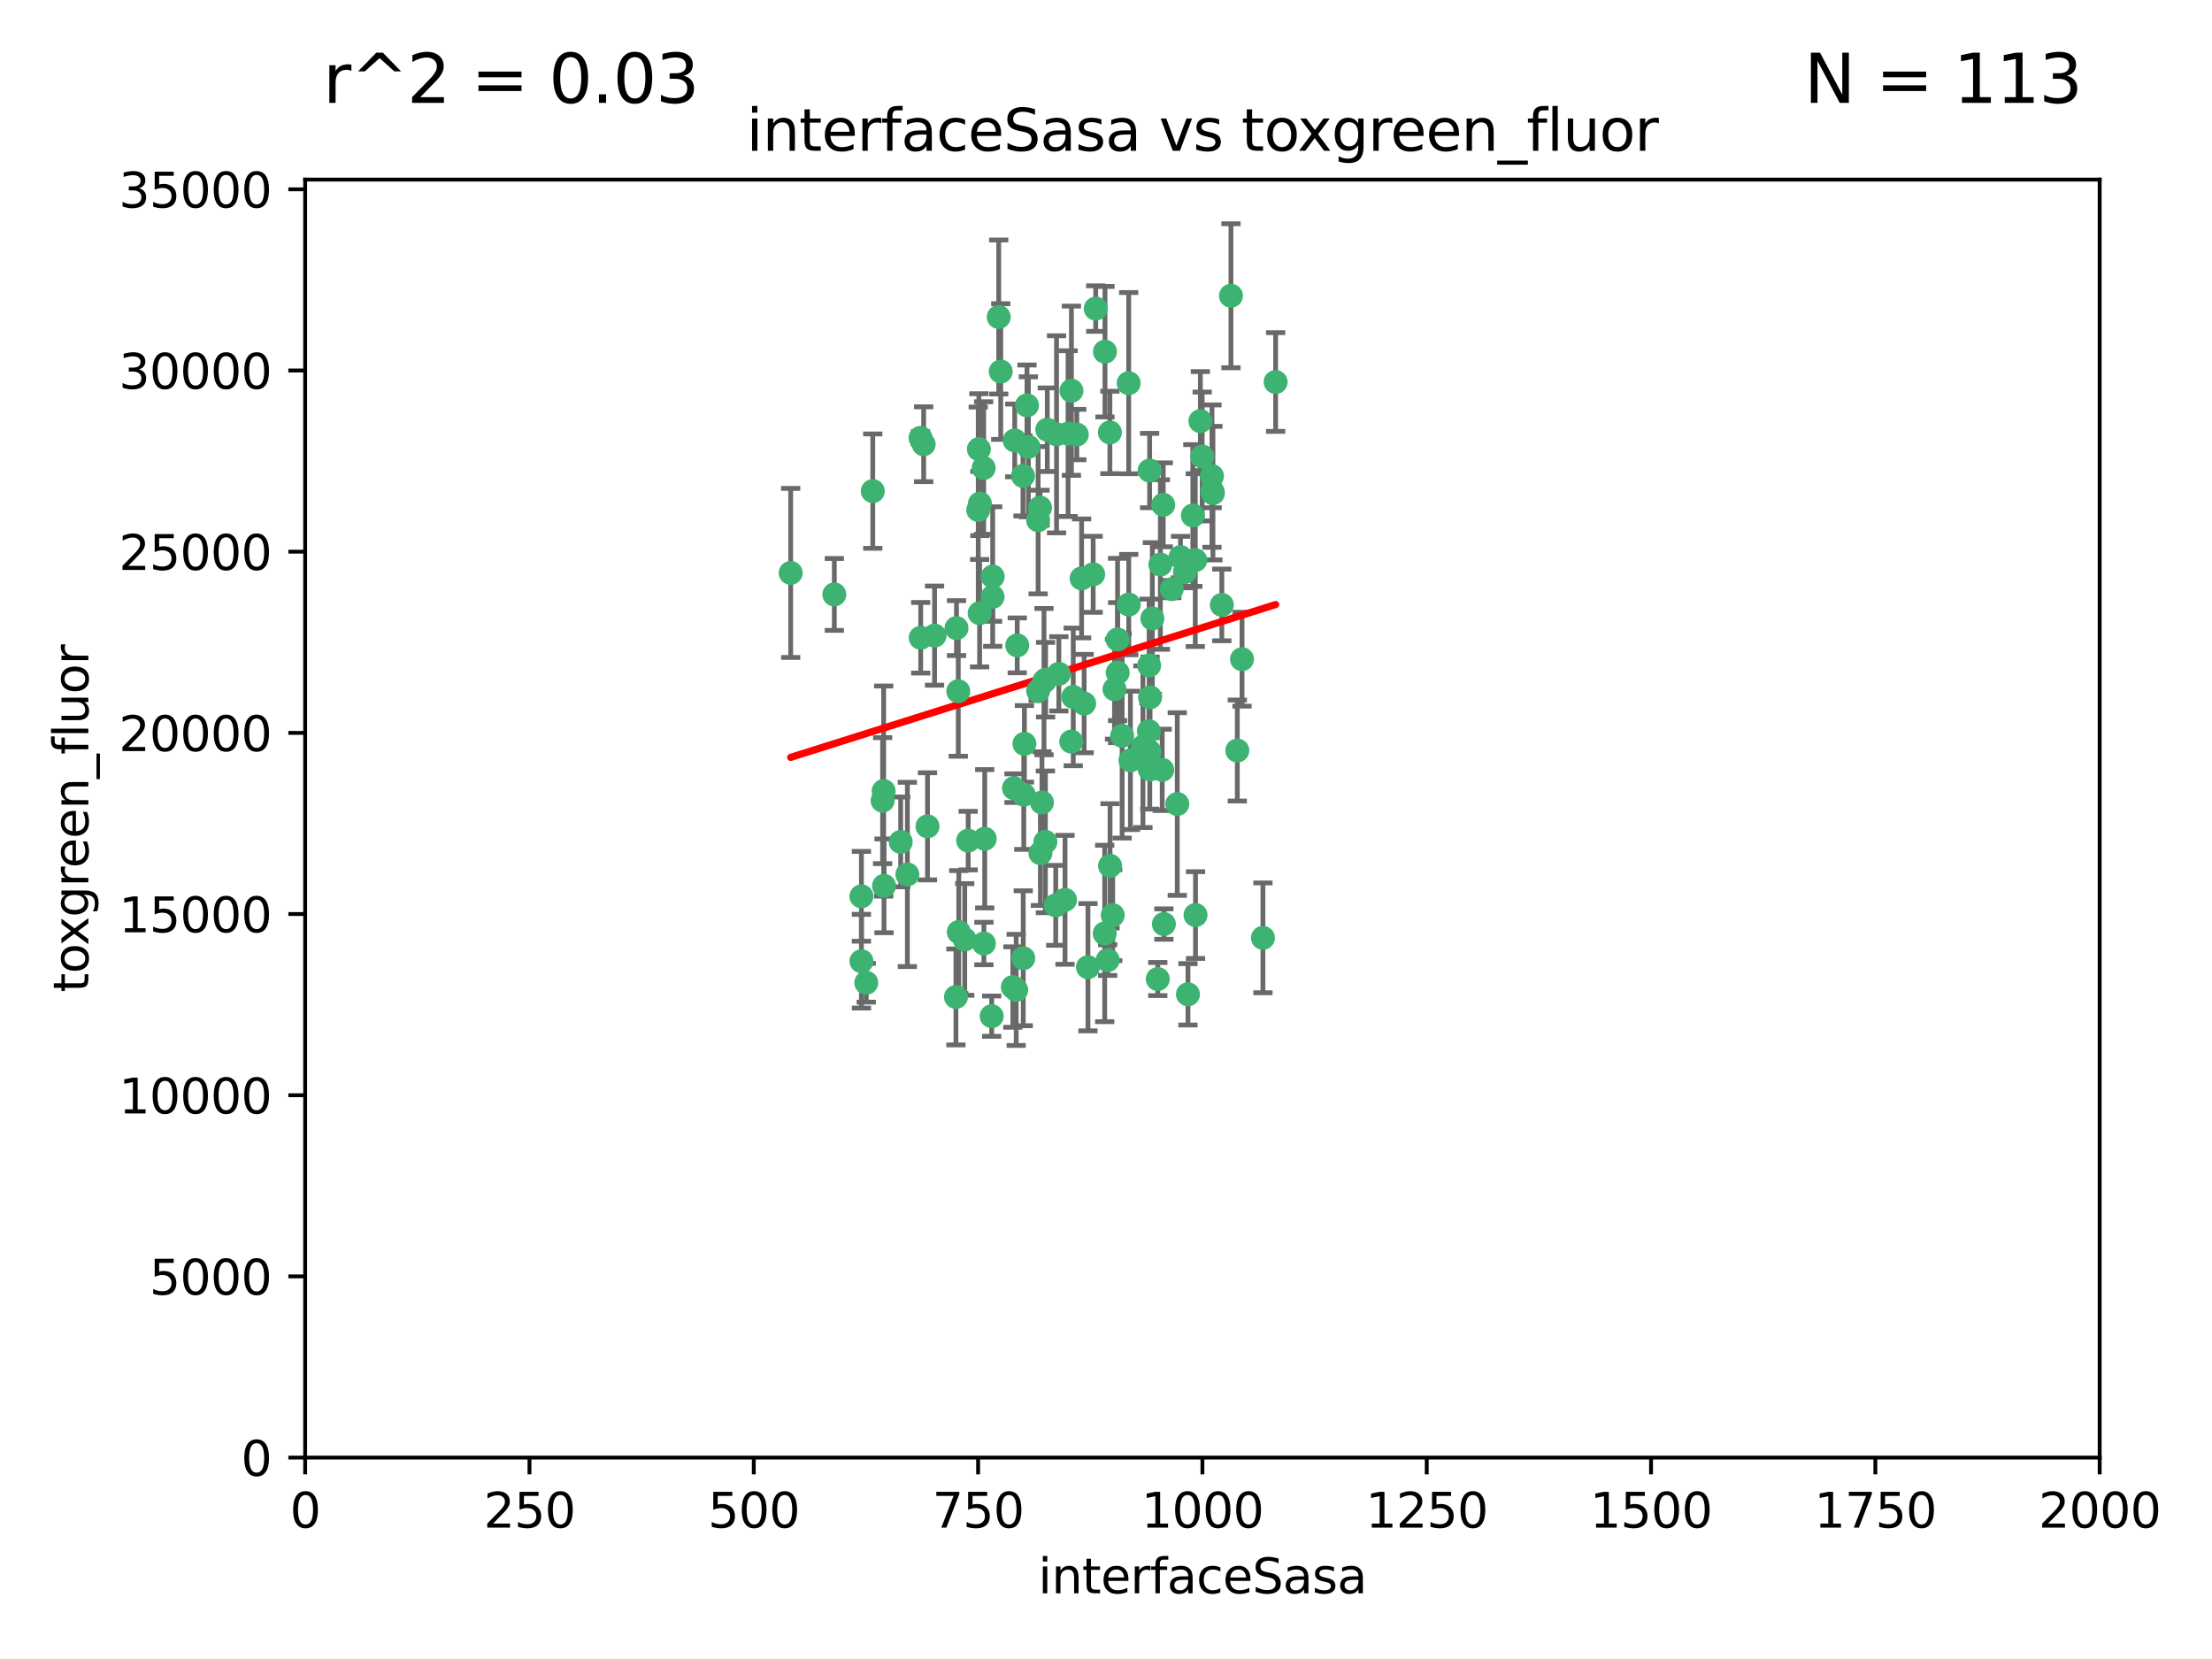 <?xml version="1.0" encoding="utf-8" standalone="no"?>
<!DOCTYPE svg PUBLIC "-//W3C//DTD SVG 1.1//EN"
  "http://www.w3.org/Graphics/SVG/1.1/DTD/svg11.dtd">
<svg xmlns:xlink="http://www.w3.org/1999/xlink" width="460.8pt" height="345.6pt" viewBox="0 0 460.8 345.6" xmlns="http://www.w3.org/2000/svg" version="1.1">
 <defs>
  <style type="text/css">*{stroke-linejoin: round; stroke-linecap: butt}</style>
 </defs>
 <g id="figure_1">
  <g id="patch_1">
   <path d="M 0 345.6 
L 460.8 345.6 
L 460.8 0 
L 0 0 
z
" style="fill: #ffffff"/>
  </g>
  <g id="axes_1">
   <g id="patch_2">
    <path d="M 63.571 303.64 
L 437.4 303.64 
L 437.4 37.411 
L 63.571 37.411 
z
" style="fill: #ffffff"/>
   </g>
   <g id="PathCollection_1">
    <defs>
     <path id="mb18a4e882e" d="M 0 1.118 
C 0.297 1.118 0.581 1 0.791 0.791 
C 1 0.581 1.118 0.297 1.118 0 
C 1.118 -0.297 1 -0.581 0.791 -0.791 
C 0.581 -1 0.297 -1.118 0 -1.118 
C -0.297 -1.118 -0.581 -1 -0.791 -0.791 
C -1 -0.581 -1.118 -0.297 -1.118 0 
C -1.118 0.297 -1 0.581 -0.791 0.791 
C -0.581 1 -0.297 1.118 0 1.118 
z
" style="stroke: #3cb371"/>
    </defs>
    <g clip-path="url(#pfeb97bb3f1)">
     <use xlink:href="#mb18a4e882e" x="242.323" y="105.159" style="fill: #3cb371; stroke: #3cb371"/>
     <use xlink:href="#mb18a4e882e" x="248.998" y="116.686" style="fill: #3cb371; stroke: #3cb371"/>
     <use xlink:href="#mb18a4e882e" x="239.489" y="98.026" style="fill: #3cb371; stroke: #3cb371"/>
     <use xlink:href="#mb18a4e882e" x="250.437" y="95.094" style="fill: #3cb371; stroke: #3cb371"/>
     <use xlink:href="#mb18a4e882e" x="218.168" y="89.516" style="fill: #3cb371; stroke: #3cb371"/>
     <use xlink:href="#mb18a4e882e" x="265.738" y="79.578" style="fill: #3cb371; stroke: #3cb371"/>
     <use xlink:href="#mb18a4e882e" x="245.919" y="116.045" style="fill: #3cb371; stroke: #3cb371"/>
     <use xlink:href="#mb18a4e882e" x="250.058" y="87.725" style="fill: #3cb371; stroke: #3cb371"/>
     <use xlink:href="#mb18a4e882e" x="252.676" y="102.727" style="fill: #3cb371; stroke: #3cb371"/>
     <use xlink:href="#mb18a4e882e" x="230.187" y="73.266" style="fill: #3cb371; stroke: #3cb371"/>
     <use xlink:href="#mb18a4e882e" x="240.054" y="128.839" style="fill: #3cb371; stroke: #3cb371"/>
     <use xlink:href="#mb18a4e882e" x="246.854" y="119.146" style="fill: #3cb371; stroke: #3cb371"/>
     <use xlink:href="#mb18a4e882e" x="231.8" y="190.648" style="fill: #3cb371; stroke: #3cb371"/>
     <use xlink:href="#mb18a4e882e" x="239.385" y="138.622" style="fill: #3cb371; stroke: #3cb371"/>
     <use xlink:href="#mb18a4e882e" x="223.198" y="81.394" style="fill: #3cb371; stroke: #3cb371"/>
     <use xlink:href="#mb18a4e882e" x="258.734" y="137.321" style="fill: #3cb371; stroke: #3cb371"/>
     <use xlink:href="#mb18a4e882e" x="233.762" y="153.285" style="fill: #3cb371; stroke: #3cb371"/>
     <use xlink:href="#mb18a4e882e" x="235.488" y="158.394" style="fill: #3cb371; stroke: #3cb371"/>
     <use xlink:href="#mb18a4e882e" x="211.385" y="91.754" style="fill: #3cb371; stroke: #3cb371"/>
     <use xlink:href="#mb18a4e882e" x="235.142" y="125.947" style="fill: #3cb371; stroke: #3cb371"/>
     <use xlink:href="#mb18a4e882e" x="208.054" y="66.033" style="fill: #3cb371; stroke: #3cb371"/>
     <use xlink:href="#mb18a4e882e" x="220.097" y="90.475" style="fill: #3cb371; stroke: #3cb371"/>
     <use xlink:href="#mb18a4e882e" x="223.161" y="154.483" style="fill: #3cb371; stroke: #3cb371"/>
     <use xlink:href="#mb18a4e882e" x="248.491" y="107.386" style="fill: #3cb371; stroke: #3cb371"/>
     <use xlink:href="#mb18a4e882e" x="241.725" y="117.601" style="fill: #3cb371; stroke: #3cb371"/>
     <use xlink:href="#mb18a4e882e" x="225.848" y="146.564" style="fill: #3cb371; stroke: #3cb371"/>
     <use xlink:href="#mb18a4e882e" x="252.51" y="102.24" style="fill: #3cb371; stroke: #3cb371"/>
     <use xlink:href="#mb18a4e882e" x="227.725" y="119.635" style="fill: #3cb371; stroke: #3cb371"/>
     <use xlink:href="#mb18a4e882e" x="235.125" y="79.819" style="fill: #3cb371; stroke: #3cb371"/>
     <use xlink:href="#mb18a4e882e" x="206.772" y="124.329" style="fill: #3cb371; stroke: #3cb371"/>
     <use xlink:href="#mb18a4e882e" x="244.091" y="122.72" style="fill: #3cb371; stroke: #3cb371"/>
     <use xlink:href="#mb18a4e882e" x="230.129" y="194.458" style="fill: #3cb371; stroke: #3cb371"/>
     <use xlink:href="#mb18a4e882e" x="241.185" y="203.953" style="fill: #3cb371; stroke: #3cb371"/>
     <use xlink:href="#mb18a4e882e" x="211.908" y="134.443" style="fill: #3cb371; stroke: #3cb371"/>
     <use xlink:href="#mb18a4e882e" x="231.211" y="90.084" style="fill: #3cb371; stroke: #3cb371"/>
     <use xlink:href="#mb18a4e882e" x="214.228" y="93.08" style="fill: #3cb371; stroke: #3cb371"/>
     <use xlink:href="#mb18a4e882e" x="213.404" y="154.954" style="fill: #3cb371; stroke: #3cb371"/>
     <use xlink:href="#mb18a4e882e" x="204.131" y="104.896" style="fill: #3cb371; stroke: #3cb371"/>
     <use xlink:href="#mb18a4e882e" x="239.465" y="156.559" style="fill: #3cb371; stroke: #3cb371"/>
     <use xlink:href="#mb18a4e882e" x="257.757" y="156.348" style="fill: #3cb371; stroke: #3cb371"/>
     <use xlink:href="#mb18a4e882e" x="216.658" y="105.756" style="fill: #3cb371; stroke: #3cb371"/>
     <use xlink:href="#mb18a4e882e" x="204.916" y="97.498" style="fill: #3cb371; stroke: #3cb371"/>
     <use xlink:href="#mb18a4e882e" x="192.417" y="92.545" style="fill: #3cb371; stroke: #3cb371"/>
     <use xlink:href="#mb18a4e882e" x="213.275" y="165.548" style="fill: #3cb371; stroke: #3cb371"/>
     <use xlink:href="#mb18a4e882e" x="216.269" y="143.916" style="fill: #3cb371; stroke: #3cb371"/>
     <use xlink:href="#mb18a4e882e" x="222.501" y="90.332" style="fill: #3cb371; stroke: #3cb371"/>
     <use xlink:href="#mb18a4e882e" x="206.796" y="120.108" style="fill: #3cb371; stroke: #3cb371"/>
     <use xlink:href="#mb18a4e882e" x="206.585" y="211.686" style="fill: #3cb371; stroke: #3cb371"/>
     <use xlink:href="#mb18a4e882e" x="230.751" y="200.005" style="fill: #3cb371; stroke: #3cb371"/>
     <use xlink:href="#mb18a4e882e" x="199.256" y="130.84" style="fill: #3cb371; stroke: #3cb371"/>
     <use xlink:href="#mb18a4e882e" x="211.69" y="206.213" style="fill: #3cb371; stroke: #3cb371"/>
     <use xlink:href="#mb18a4e882e" x="213.159" y="199.62" style="fill: #3cb371; stroke: #3cb371"/>
     <use xlink:href="#mb18a4e882e" x="191.759" y="91.225" style="fill: #3cb371; stroke: #3cb371"/>
     <use xlink:href="#mb18a4e882e" x="217.777" y="175.376" style="fill: #3cb371; stroke: #3cb371"/>
     <use xlink:href="#mb18a4e882e" x="216.26" y="108.373" style="fill: #3cb371; stroke: #3cb371"/>
     <use xlink:href="#mb18a4e882e" x="220.577" y="140.37" style="fill: #3cb371; stroke: #3cb371"/>
     <use xlink:href="#mb18a4e882e" x="217.06" y="167.179" style="fill: #3cb371; stroke: #3cb371"/>
     <use xlink:href="#mb18a4e882e" x="242.11" y="160.372" style="fill: #3cb371; stroke: #3cb371"/>
     <use xlink:href="#mb18a4e882e" x="223.577" y="145.178" style="fill: #3cb371; stroke: #3cb371"/>
     <use xlink:href="#mb18a4e882e" x="254.529" y="126.015" style="fill: #3cb371; stroke: #3cb371"/>
     <use xlink:href="#mb18a4e882e" x="208.473" y="77.397" style="fill: #3cb371; stroke: #3cb371"/>
     <use xlink:href="#mb18a4e882e" x="203.92" y="93.572" style="fill: #3cb371; stroke: #3cb371"/>
     <use xlink:href="#mb18a4e882e" x="181.815" y="102.308" style="fill: #3cb371; stroke: #3cb371"/>
     <use xlink:href="#mb18a4e882e" x="239.332" y="152.32" style="fill: #3cb371; stroke: #3cb371"/>
     <use xlink:href="#mb18a4e882e" x="204.073" y="127.738" style="fill: #3cb371; stroke: #3cb371"/>
     <use xlink:href="#mb18a4e882e" x="239.579" y="145.262" style="fill: #3cb371; stroke: #3cb371"/>
     <use xlink:href="#mb18a4e882e" x="221.863" y="187.448" style="fill: #3cb371; stroke: #3cb371"/>
     <use xlink:href="#mb18a4e882e" x="232.833" y="140.122" style="fill: #3cb371; stroke: #3cb371"/>
     <use xlink:href="#mb18a4e882e" x="263.091" y="195.371" style="fill: #3cb371; stroke: #3cb371"/>
     <use xlink:href="#mb18a4e882e" x="210.998" y="205.621" style="fill: #3cb371; stroke: #3cb371"/>
     <use xlink:href="#mb18a4e882e" x="252.476" y="99.184" style="fill: #3cb371; stroke: #3cb371"/>
     <use xlink:href="#mb18a4e882e" x="256.433" y="61.614" style="fill: #3cb371; stroke: #3cb371"/>
     <use xlink:href="#mb18a4e882e" x="203.785" y="106.253" style="fill: #3cb371; stroke: #3cb371"/>
     <use xlink:href="#mb18a4e882e" x="219.927" y="188.597" style="fill: #3cb371; stroke: #3cb371"/>
     <use xlink:href="#mb18a4e882e" x="249.05" y="190.622" style="fill: #3cb371; stroke: #3cb371"/>
     <use xlink:href="#mb18a4e882e" x="213.94" y="84.44" style="fill: #3cb371; stroke: #3cb371"/>
     <use xlink:href="#mb18a4e882e" x="194.686" y="132.411" style="fill: #3cb371; stroke: #3cb371"/>
     <use xlink:href="#mb18a4e882e" x="217.482" y="141.994" style="fill: #3cb371; stroke: #3cb371"/>
     <use xlink:href="#mb18a4e882e" x="183.864" y="166.79" style="fill: #3cb371; stroke: #3cb371"/>
     <use xlink:href="#mb18a4e882e" x="213.11" y="99.14" style="fill: #3cb371; stroke: #3cb371"/>
     <use xlink:href="#mb18a4e882e" x="225.318" y="120.494" style="fill: #3cb371; stroke: #3cb371"/>
     <use xlink:href="#mb18a4e882e" x="180.458" y="204.723" style="fill: #3cb371; stroke: #3cb371"/>
     <use xlink:href="#mb18a4e882e" x="211.23" y="164.19" style="fill: #3cb371; stroke: #3cb371"/>
     <use xlink:href="#mb18a4e882e" x="238.093" y="155.561" style="fill: #3cb371; stroke: #3cb371"/>
     <use xlink:href="#mb18a4e882e" x="199.626" y="143.999" style="fill: #3cb371; stroke: #3cb371"/>
     <use xlink:href="#mb18a4e882e" x="189.023" y="182.16" style="fill: #3cb371; stroke: #3cb371"/>
     <use xlink:href="#mb18a4e882e" x="193.215" y="172.143" style="fill: #3cb371; stroke: #3cb371"/>
     <use xlink:href="#mb18a4e882e" x="199.14" y="207.684" style="fill: #3cb371; stroke: #3cb371"/>
     <use xlink:href="#mb18a4e882e" x="232.811" y="133.213" style="fill: #3cb371; stroke: #3cb371"/>
     <use xlink:href="#mb18a4e882e" x="224.314" y="90.523" style="fill: #3cb371; stroke: #3cb371"/>
     <use xlink:href="#mb18a4e882e" x="239.516" y="160.289" style="fill: #3cb371; stroke: #3cb371"/>
     <use xlink:href="#mb18a4e882e" x="204.964" y="196.552" style="fill: #3cb371; stroke: #3cb371"/>
     <use xlink:href="#mb18a4e882e" x="231.243" y="180.373" style="fill: #3cb371; stroke: #3cb371"/>
     <use xlink:href="#mb18a4e882e" x="164.714" y="119.349" style="fill: #3cb371; stroke: #3cb371"/>
     <use xlink:href="#mb18a4e882e" x="216.738" y="177.728" style="fill: #3cb371; stroke: #3cb371"/>
     <use xlink:href="#mb18a4e882e" x="200.972" y="195.709" style="fill: #3cb371; stroke: #3cb371"/>
     <use xlink:href="#mb18a4e882e" x="205.136" y="174.728" style="fill: #3cb371; stroke: #3cb371"/>
     <use xlink:href="#mb18a4e882e" x="228.258" y="64.285" style="fill: #3cb371; stroke: #3cb371"/>
     <use xlink:href="#mb18a4e882e" x="217.815" y="141.593" style="fill: #3cb371; stroke: #3cb371"/>
     <use xlink:href="#mb18a4e882e" x="201.69" y="175.112" style="fill: #3cb371; stroke: #3cb371"/>
     <use xlink:href="#mb18a4e882e" x="247.473" y="207.131" style="fill: #3cb371; stroke: #3cb371"/>
     <use xlink:href="#mb18a4e882e" x="199.731" y="194.16" style="fill: #3cb371; stroke: #3cb371"/>
     <use xlink:href="#mb18a4e882e" x="242.461" y="192.502" style="fill: #3cb371; stroke: #3cb371"/>
     <use xlink:href="#mb18a4e882e" x="191.8" y="132.858" style="fill: #3cb371; stroke: #3cb371"/>
     <use xlink:href="#mb18a4e882e" x="184.082" y="164.794" style="fill: #3cb371; stroke: #3cb371"/>
     <use xlink:href="#mb18a4e882e" x="232.174" y="143.576" style="fill: #3cb371; stroke: #3cb371"/>
     <use xlink:href="#mb18a4e882e" x="179.453" y="200.236" style="fill: #3cb371; stroke: #3cb371"/>
     <use xlink:href="#mb18a4e882e" x="179.453" y="186.718" style="fill: #3cb371; stroke: #3cb371"/>
     <use xlink:href="#mb18a4e882e" x="245.245" y="167.495" style="fill: #3cb371; stroke: #3cb371"/>
     <use xlink:href="#mb18a4e882e" x="173.806" y="123.828" style="fill: #3cb371; stroke: #3cb371"/>
     <use xlink:href="#mb18a4e882e" x="226.639" y="201.488" style="fill: #3cb371; stroke: #3cb371"/>
     <use xlink:href="#mb18a4e882e" x="184.157" y="184.534" style="fill: #3cb371; stroke: #3cb371"/>
     <use xlink:href="#mb18a4e882e" x="187.632" y="175.388" style="fill: #3cb371; stroke: #3cb371"/>
    </g>
   </g>
   <g id="matplotlib.axis_1">
    <g id="xtick_1">
     <g id="line2d_1">
      <defs>
       <path id="mefcaaafc53" d="M 0 0 
L 0 3.5 
" style="stroke: #000000; stroke-width: 0.8"/>
      </defs>
      <g>
       <use xlink:href="#mefcaaafc53" x="63.571" y="303.64" style="stroke: #000000; stroke-width: 0.8"/>
      </g>
     </g>
     <g id="text_1">
      <!-- 0 -->
      <g transform="translate(60.39 318.238)scale(0.1 -0.1)">
       <defs>
        <path id="DejaVuSans-30" d="M 2034 4250 
Q 1547 4250 1301 3770 
Q 1056 3291 1056 2328 
Q 1056 1369 1301 889 
Q 1547 409 2034 409 
Q 2525 409 2770 889 
Q 3016 1369 3016 2328 
Q 3016 3291 2770 3770 
Q 2525 4250 2034 4250 
z
M 2034 4750 
Q 2819 4750 3233 4129 
Q 3647 3509 3647 2328 
Q 3647 1150 3233 529 
Q 2819 -91 2034 -91 
Q 1250 -91 836 529 
Q 422 1150 422 2328 
Q 422 3509 836 4129 
Q 1250 4750 2034 4750 
z
" transform="scale(0.016)"/>
       </defs>
       <use xlink:href="#DejaVuSans-30"/>
      </g>
     </g>
    </g>
    <g id="xtick_2">
     <g id="line2d_2">
      <g>
       <use xlink:href="#mefcaaafc53" x="110.3" y="303.64" style="stroke: #000000; stroke-width: 0.8"/>
      </g>
     </g>
     <g id="text_2">
      <!-- 250 -->
      <g transform="translate(100.756 318.238)scale(0.1 -0.1)">
       <defs>
        <path id="DejaVuSans-32" d="M 1228 531 
L 3431 531 
L 3431 0 
L 469 0 
L 469 531 
Q 828 903 1448 1529 
Q 2069 2156 2228 2338 
Q 2531 2678 2651 2914 
Q 2772 3150 2772 3378 
Q 2772 3750 2511 3984 
Q 2250 4219 1831 4219 
Q 1534 4219 1204 4116 
Q 875 4013 500 3803 
L 500 4441 
Q 881 4594 1212 4672 
Q 1544 4750 1819 4750 
Q 2544 4750 2975 4387 
Q 3406 4025 3406 3419 
Q 3406 3131 3298 2873 
Q 3191 2616 2906 2266 
Q 2828 2175 2409 1742 
Q 1991 1309 1228 531 
z
" transform="scale(0.016)"/>
        <path id="DejaVuSans-35" d="M 691 4666 
L 3169 4666 
L 3169 4134 
L 1269 4134 
L 1269 2991 
Q 1406 3038 1543 3061 
Q 1681 3084 1819 3084 
Q 2600 3084 3056 2656 
Q 3513 2228 3513 1497 
Q 3513 744 3044 326 
Q 2575 -91 1722 -91 
Q 1428 -91 1123 -41 
Q 819 9 494 109 
L 494 744 
Q 775 591 1075 516 
Q 1375 441 1709 441 
Q 2250 441 2565 725 
Q 2881 1009 2881 1497 
Q 2881 1984 2565 2268 
Q 2250 2553 1709 2553 
Q 1456 2553 1204 2497 
Q 953 2441 691 2322 
L 691 4666 
z
" transform="scale(0.016)"/>
       </defs>
       <use xlink:href="#DejaVuSans-32"/>
       <use xlink:href="#DejaVuSans-35" x="63.623"/>
       <use xlink:href="#DejaVuSans-30" x="127.246"/>
      </g>
     </g>
    </g>
    <g id="xtick_3">
     <g id="line2d_3">
      <g>
       <use xlink:href="#mefcaaafc53" x="157.028" y="303.64" style="stroke: #000000; stroke-width: 0.8"/>
      </g>
     </g>
     <g id="text_3">
      <!-- 500 -->
      <g transform="translate(147.485 318.238)scale(0.1 -0.1)">
       <use xlink:href="#DejaVuSans-35"/>
       <use xlink:href="#DejaVuSans-30" x="63.623"/>
       <use xlink:href="#DejaVuSans-30" x="127.246"/>
      </g>
     </g>
    </g>
    <g id="xtick_4">
     <g id="line2d_4">
      <g>
       <use xlink:href="#mefcaaafc53" x="203.757" y="303.64" style="stroke: #000000; stroke-width: 0.8"/>
      </g>
     </g>
     <g id="text_4">
      <!-- 750 -->
      <g transform="translate(194.213 318.238)scale(0.1 -0.1)">
       <defs>
        <path id="DejaVuSans-37" d="M 525 4666 
L 3525 4666 
L 3525 4397 
L 1831 0 
L 1172 0 
L 2766 4134 
L 525 4134 
L 525 4666 
z
" transform="scale(0.016)"/>
       </defs>
       <use xlink:href="#DejaVuSans-37"/>
       <use xlink:href="#DejaVuSans-35" x="63.623"/>
       <use xlink:href="#DejaVuSans-30" x="127.246"/>
      </g>
     </g>
    </g>
    <g id="xtick_5">
     <g id="line2d_5">
      <g>
       <use xlink:href="#mefcaaafc53" x="250.486" y="303.64" style="stroke: #000000; stroke-width: 0.8"/>
      </g>
     </g>
     <g id="text_5">
      <!-- 1000 -->
      <g transform="translate(237.761 318.238)scale(0.1 -0.1)">
       <defs>
        <path id="DejaVuSans-31" d="M 794 531 
L 1825 531 
L 1825 4091 
L 703 3866 
L 703 4441 
L 1819 4666 
L 2450 4666 
L 2450 531 
L 3481 531 
L 3481 0 
L 794 0 
L 794 531 
z
" transform="scale(0.016)"/>
       </defs>
       <use xlink:href="#DejaVuSans-31"/>
       <use xlink:href="#DejaVuSans-30" x="63.623"/>
       <use xlink:href="#DejaVuSans-30" x="127.246"/>
       <use xlink:href="#DejaVuSans-30" x="190.869"/>
      </g>
     </g>
    </g>
    <g id="xtick_6">
     <g id="line2d_6">
      <g>
       <use xlink:href="#mefcaaafc53" x="297.214" y="303.64" style="stroke: #000000; stroke-width: 0.8"/>
      </g>
     </g>
     <g id="text_6">
      <!-- 1250 -->
      <g transform="translate(284.489 318.238)scale(0.1 -0.1)">
       <use xlink:href="#DejaVuSans-31"/>
       <use xlink:href="#DejaVuSans-32" x="63.623"/>
       <use xlink:href="#DejaVuSans-35" x="127.246"/>
       <use xlink:href="#DejaVuSans-30" x="190.869"/>
      </g>
     </g>
    </g>
    <g id="xtick_7">
     <g id="line2d_7">
      <g>
       <use xlink:href="#mefcaaafc53" x="343.943" y="303.64" style="stroke: #000000; stroke-width: 0.8"/>
      </g>
     </g>
     <g id="text_7">
      <!-- 1500 -->
      <g transform="translate(331.218 318.238)scale(0.1 -0.1)">
       <use xlink:href="#DejaVuSans-31"/>
       <use xlink:href="#DejaVuSans-35" x="63.623"/>
       <use xlink:href="#DejaVuSans-30" x="127.246"/>
       <use xlink:href="#DejaVuSans-30" x="190.869"/>
      </g>
     </g>
    </g>
    <g id="xtick_8">
     <g id="line2d_8">
      <g>
       <use xlink:href="#mefcaaafc53" x="390.671" y="303.64" style="stroke: #000000; stroke-width: 0.8"/>
      </g>
     </g>
     <g id="text_8">
      <!-- 1750 -->
      <g transform="translate(377.946 318.238)scale(0.1 -0.1)">
       <use xlink:href="#DejaVuSans-31"/>
       <use xlink:href="#DejaVuSans-37" x="63.623"/>
       <use xlink:href="#DejaVuSans-35" x="127.246"/>
       <use xlink:href="#DejaVuSans-30" x="190.869"/>
      </g>
     </g>
    </g>
    <g id="xtick_9">
     <g id="line2d_9">
      <g>
       <use xlink:href="#mefcaaafc53" x="437.4" y="303.64" style="stroke: #000000; stroke-width: 0.8"/>
      </g>
     </g>
     <g id="text_9">
      <!-- 2000 -->
      <g transform="translate(424.675 318.238)scale(0.1 -0.1)">
       <use xlink:href="#DejaVuSans-32"/>
       <use xlink:href="#DejaVuSans-30" x="63.623"/>
       <use xlink:href="#DejaVuSans-30" x="127.246"/>
       <use xlink:href="#DejaVuSans-30" x="190.869"/>
      </g>
     </g>
    </g>
    <g id="text_10">
     <!-- interfaceSasa -->
     <g transform="translate(216.279 331.917)scale(0.1 -0.1)">
      <defs>
       <path id="DejaVuSans-69" d="M 603 3500 
L 1178 3500 
L 1178 0 
L 603 0 
L 603 3500 
z
M 603 4863 
L 1178 4863 
L 1178 4134 
L 603 4134 
L 603 4863 
z
" transform="scale(0.016)"/>
       <path id="DejaVuSans-6e" d="M 3513 2113 
L 3513 0 
L 2938 0 
L 2938 2094 
Q 2938 2591 2744 2837 
Q 2550 3084 2163 3084 
Q 1697 3084 1428 2787 
Q 1159 2491 1159 1978 
L 1159 0 
L 581 0 
L 581 3500 
L 1159 3500 
L 1159 2956 
Q 1366 3272 1645 3428 
Q 1925 3584 2291 3584 
Q 2894 3584 3203 3211 
Q 3513 2838 3513 2113 
z
" transform="scale(0.016)"/>
       <path id="DejaVuSans-74" d="M 1172 4494 
L 1172 3500 
L 2356 3500 
L 2356 3053 
L 1172 3053 
L 1172 1153 
Q 1172 725 1289 603 
Q 1406 481 1766 481 
L 2356 481 
L 2356 0 
L 1766 0 
Q 1100 0 847 248 
Q 594 497 594 1153 
L 594 3053 
L 172 3053 
L 172 3500 
L 594 3500 
L 594 4494 
L 1172 4494 
z
" transform="scale(0.016)"/>
       <path id="DejaVuSans-65" d="M 3597 1894 
L 3597 1613 
L 953 1613 
Q 991 1019 1311 708 
Q 1631 397 2203 397 
Q 2534 397 2845 478 
Q 3156 559 3463 722 
L 3463 178 
Q 3153 47 2828 -22 
Q 2503 -91 2169 -91 
Q 1331 -91 842 396 
Q 353 884 353 1716 
Q 353 2575 817 3079 
Q 1281 3584 2069 3584 
Q 2775 3584 3186 3129 
Q 3597 2675 3597 1894 
z
M 3022 2063 
Q 3016 2534 2758 2815 
Q 2500 3097 2075 3097 
Q 1594 3097 1305 2825 
Q 1016 2553 972 2059 
L 3022 2063 
z
" transform="scale(0.016)"/>
       <path id="DejaVuSans-72" d="M 2631 2963 
Q 2534 3019 2420 3045 
Q 2306 3072 2169 3072 
Q 1681 3072 1420 2755 
Q 1159 2438 1159 1844 
L 1159 0 
L 581 0 
L 581 3500 
L 1159 3500 
L 1159 2956 
Q 1341 3275 1631 3429 
Q 1922 3584 2338 3584 
Q 2397 3584 2469 3576 
Q 2541 3569 2628 3553 
L 2631 2963 
z
" transform="scale(0.016)"/>
       <path id="DejaVuSans-66" d="M 2375 4863 
L 2375 4384 
L 1825 4384 
Q 1516 4384 1395 4259 
Q 1275 4134 1275 3809 
L 1275 3500 
L 2222 3500 
L 2222 3053 
L 1275 3053 
L 1275 0 
L 697 0 
L 697 3053 
L 147 3053 
L 147 3500 
L 697 3500 
L 697 3744 
Q 697 4328 969 4595 
Q 1241 4863 1831 4863 
L 2375 4863 
z
" transform="scale(0.016)"/>
       <path id="DejaVuSans-61" d="M 2194 1759 
Q 1497 1759 1228 1600 
Q 959 1441 959 1056 
Q 959 750 1161 570 
Q 1363 391 1709 391 
Q 2188 391 2477 730 
Q 2766 1069 2766 1631 
L 2766 1759 
L 2194 1759 
z
M 3341 1997 
L 3341 0 
L 2766 0 
L 2766 531 
Q 2569 213 2275 61 
Q 1981 -91 1556 -91 
Q 1019 -91 701 211 
Q 384 513 384 1019 
Q 384 1609 779 1909 
Q 1175 2209 1959 2209 
L 2766 2209 
L 2766 2266 
Q 2766 2663 2505 2880 
Q 2244 3097 1772 3097 
Q 1472 3097 1187 3025 
Q 903 2953 641 2809 
L 641 3341 
Q 956 3463 1253 3523 
Q 1550 3584 1831 3584 
Q 2591 3584 2966 3190 
Q 3341 2797 3341 1997 
z
" transform="scale(0.016)"/>
       <path id="DejaVuSans-63" d="M 3122 3366 
L 3122 2828 
Q 2878 2963 2633 3030 
Q 2388 3097 2138 3097 
Q 1578 3097 1268 2742 
Q 959 2388 959 1747 
Q 959 1106 1268 751 
Q 1578 397 2138 397 
Q 2388 397 2633 464 
Q 2878 531 3122 666 
L 3122 134 
Q 2881 22 2623 -34 
Q 2366 -91 2075 -91 
Q 1284 -91 818 406 
Q 353 903 353 1747 
Q 353 2603 823 3093 
Q 1294 3584 2113 3584 
Q 2378 3584 2631 3529 
Q 2884 3475 3122 3366 
z
" transform="scale(0.016)"/>
       <path id="DejaVuSans-53" d="M 3425 4513 
L 3425 3897 
Q 3066 4069 2747 4153 
Q 2428 4238 2131 4238 
Q 1616 4238 1336 4038 
Q 1056 3838 1056 3469 
Q 1056 3159 1242 3001 
Q 1428 2844 1947 2747 
L 2328 2669 
Q 3034 2534 3370 2195 
Q 3706 1856 3706 1288 
Q 3706 609 3251 259 
Q 2797 -91 1919 -91 
Q 1588 -91 1214 -16 
Q 841 59 441 206 
L 441 856 
Q 825 641 1194 531 
Q 1563 422 1919 422 
Q 2459 422 2753 634 
Q 3047 847 3047 1241 
Q 3047 1584 2836 1778 
Q 2625 1972 2144 2069 
L 1759 2144 
Q 1053 2284 737 2584 
Q 422 2884 422 3419 
Q 422 4038 858 4394 
Q 1294 4750 2059 4750 
Q 2388 4750 2728 4690 
Q 3069 4631 3425 4513 
z
" transform="scale(0.016)"/>
       <path id="DejaVuSans-73" d="M 2834 3397 
L 2834 2853 
Q 2591 2978 2328 3040 
Q 2066 3103 1784 3103 
Q 1356 3103 1142 2972 
Q 928 2841 928 2578 
Q 928 2378 1081 2264 
Q 1234 2150 1697 2047 
L 1894 2003 
Q 2506 1872 2764 1633 
Q 3022 1394 3022 966 
Q 3022 478 2636 193 
Q 2250 -91 1575 -91 
Q 1294 -91 989 -36 
Q 684 19 347 128 
L 347 722 
Q 666 556 975 473 
Q 1284 391 1588 391 
Q 1994 391 2212 530 
Q 2431 669 2431 922 
Q 2431 1156 2273 1281 
Q 2116 1406 1581 1522 
L 1381 1569 
Q 847 1681 609 1914 
Q 372 2147 372 2553 
Q 372 3047 722 3315 
Q 1072 3584 1716 3584 
Q 2034 3584 2315 3537 
Q 2597 3491 2834 3397 
z
" transform="scale(0.016)"/>
      </defs>
      <use xlink:href="#DejaVuSans-69"/>
      <use xlink:href="#DejaVuSans-6e" x="27.783"/>
      <use xlink:href="#DejaVuSans-74" x="91.162"/>
      <use xlink:href="#DejaVuSans-65" x="130.371"/>
      <use xlink:href="#DejaVuSans-72" x="191.895"/>
      <use xlink:href="#DejaVuSans-66" x="233.008"/>
      <use xlink:href="#DejaVuSans-61" x="268.213"/>
      <use xlink:href="#DejaVuSans-63" x="329.492"/>
      <use xlink:href="#DejaVuSans-65" x="384.473"/>
      <use xlink:href="#DejaVuSans-53" x="445.996"/>
      <use xlink:href="#DejaVuSans-61" x="509.473"/>
      <use xlink:href="#DejaVuSans-73" x="570.752"/>
      <use xlink:href="#DejaVuSans-61" x="622.852"/>
     </g>
    </g>
   </g>
   <g id="matplotlib.axis_2">
    <g id="ytick_1">
     <g id="line2d_10">
      <defs>
       <path id="mbd8fff7796" d="M 0 0 
L -3.5 0 
" style="stroke: #000000; stroke-width: 0.8"/>
      </defs>
      <g>
       <use xlink:href="#mbd8fff7796" x="63.571" y="303.64" style="stroke: #000000; stroke-width: 0.8"/>
      </g>
     </g>
     <g id="text_11">
      <!-- 0 -->
      <g transform="translate(50.209 307.439)scale(0.1 -0.1)">
       <use xlink:href="#DejaVuSans-30"/>
      </g>
     </g>
    </g>
    <g id="ytick_2">
     <g id="line2d_11">
      <g>
       <use xlink:href="#mbd8fff7796" x="63.571" y="265.897" style="stroke: #000000; stroke-width: 0.8"/>
      </g>
     </g>
     <g id="text_12">
      <!-- 5000 -->
      <g transform="translate(31.121 269.696)scale(0.1 -0.1)">
       <use xlink:href="#DejaVuSans-35"/>
       <use xlink:href="#DejaVuSans-30" x="63.623"/>
       <use xlink:href="#DejaVuSans-30" x="127.246"/>
       <use xlink:href="#DejaVuSans-30" x="190.869"/>
      </g>
     </g>
    </g>
    <g id="ytick_3">
     <g id="line2d_12">
      <g>
       <use xlink:href="#mbd8fff7796" x="63.571" y="228.154" style="stroke: #000000; stroke-width: 0.8"/>
      </g>
     </g>
     <g id="text_13">
      <!-- 10000 -->
      <g transform="translate(24.759 231.953)scale(0.1 -0.1)">
       <use xlink:href="#DejaVuSans-31"/>
       <use xlink:href="#DejaVuSans-30" x="63.623"/>
       <use xlink:href="#DejaVuSans-30" x="127.246"/>
       <use xlink:href="#DejaVuSans-30" x="190.869"/>
       <use xlink:href="#DejaVuSans-30" x="254.492"/>
      </g>
     </g>
    </g>
    <g id="ytick_4">
     <g id="line2d_13">
      <g>
       <use xlink:href="#mbd8fff7796" x="63.571" y="190.411" style="stroke: #000000; stroke-width: 0.8"/>
      </g>
     </g>
     <g id="text_14">
      <!-- 15000 -->
      <g transform="translate(24.759 194.21)scale(0.1 -0.1)">
       <use xlink:href="#DejaVuSans-31"/>
       <use xlink:href="#DejaVuSans-35" x="63.623"/>
       <use xlink:href="#DejaVuSans-30" x="127.246"/>
       <use xlink:href="#DejaVuSans-30" x="190.869"/>
       <use xlink:href="#DejaVuSans-30" x="254.492"/>
      </g>
     </g>
    </g>
    <g id="ytick_5">
     <g id="line2d_14">
      <g>
       <use xlink:href="#mbd8fff7796" x="63.571" y="152.668" style="stroke: #000000; stroke-width: 0.8"/>
      </g>
     </g>
     <g id="text_15">
      <!-- 20000 -->
      <g transform="translate(24.759 156.467)scale(0.1 -0.1)">
       <use xlink:href="#DejaVuSans-32"/>
       <use xlink:href="#DejaVuSans-30" x="63.623"/>
       <use xlink:href="#DejaVuSans-30" x="127.246"/>
       <use xlink:href="#DejaVuSans-30" x="190.869"/>
       <use xlink:href="#DejaVuSans-30" x="254.492"/>
      </g>
     </g>
    </g>
    <g id="ytick_6">
     <g id="line2d_15">
      <g>
       <use xlink:href="#mbd8fff7796" x="63.571" y="114.925" style="stroke: #000000; stroke-width: 0.8"/>
      </g>
     </g>
     <g id="text_16">
      <!-- 25000 -->
      <g transform="translate(24.759 118.724)scale(0.1 -0.1)">
       <use xlink:href="#DejaVuSans-32"/>
       <use xlink:href="#DejaVuSans-35" x="63.623"/>
       <use xlink:href="#DejaVuSans-30" x="127.246"/>
       <use xlink:href="#DejaVuSans-30" x="190.869"/>
       <use xlink:href="#DejaVuSans-30" x="254.492"/>
      </g>
     </g>
    </g>
    <g id="ytick_7">
     <g id="line2d_16">
      <g>
       <use xlink:href="#mbd8fff7796" x="63.571" y="77.181" style="stroke: #000000; stroke-width: 0.8"/>
      </g>
     </g>
     <g id="text_17">
      <!-- 30000 -->
      <g transform="translate(24.759 80.981)scale(0.1 -0.1)">
       <defs>
        <path id="DejaVuSans-33" d="M 2597 2516 
Q 3050 2419 3304 2112 
Q 3559 1806 3559 1356 
Q 3559 666 3084 287 
Q 2609 -91 1734 -91 
Q 1441 -91 1130 -33 
Q 819 25 488 141 
L 488 750 
Q 750 597 1062 519 
Q 1375 441 1716 441 
Q 2309 441 2620 675 
Q 2931 909 2931 1356 
Q 2931 1769 2642 2001 
Q 2353 2234 1838 2234 
L 1294 2234 
L 1294 2753 
L 1863 2753 
Q 2328 2753 2575 2939 
Q 2822 3125 2822 3475 
Q 2822 3834 2567 4026 
Q 2313 4219 1838 4219 
Q 1578 4219 1281 4162 
Q 984 4106 628 3988 
L 628 4550 
Q 988 4650 1302 4700 
Q 1616 4750 1894 4750 
Q 2613 4750 3031 4423 
Q 3450 4097 3450 3541 
Q 3450 3153 3228 2886 
Q 3006 2619 2597 2516 
z
" transform="scale(0.016)"/>
       </defs>
       <use xlink:href="#DejaVuSans-33"/>
       <use xlink:href="#DejaVuSans-30" x="63.623"/>
       <use xlink:href="#DejaVuSans-30" x="127.246"/>
       <use xlink:href="#DejaVuSans-30" x="190.869"/>
       <use xlink:href="#DejaVuSans-30" x="254.492"/>
      </g>
     </g>
    </g>
    <g id="ytick_8">
     <g id="line2d_17">
      <g>
       <use xlink:href="#mbd8fff7796" x="63.571" y="39.438" style="stroke: #000000; stroke-width: 0.8"/>
      </g>
     </g>
     <g id="text_18">
      <!-- 35000 -->
      <g transform="translate(24.759 43.238)scale(0.1 -0.1)">
       <use xlink:href="#DejaVuSans-33"/>
       <use xlink:href="#DejaVuSans-35" x="63.623"/>
       <use xlink:href="#DejaVuSans-30" x="127.246"/>
       <use xlink:href="#DejaVuSans-30" x="190.869"/>
       <use xlink:href="#DejaVuSans-30" x="254.492"/>
      </g>
     </g>
    </g>
    <g id="text_19">
     <!-- toxgreen_fluor -->
     <g transform="translate(18.401 206.72)rotate(-90)scale(0.1 -0.1)">
      <defs>
       <path id="DejaVuSans-6f" d="M 1959 3097 
Q 1497 3097 1228 2736 
Q 959 2375 959 1747 
Q 959 1119 1226 758 
Q 1494 397 1959 397 
Q 2419 397 2687 759 
Q 2956 1122 2956 1747 
Q 2956 2369 2687 2733 
Q 2419 3097 1959 3097 
z
M 1959 3584 
Q 2709 3584 3137 3096 
Q 3566 2609 3566 1747 
Q 3566 888 3137 398 
Q 2709 -91 1959 -91 
Q 1206 -91 779 398 
Q 353 888 353 1747 
Q 353 2609 779 3096 
Q 1206 3584 1959 3584 
z
" transform="scale(0.016)"/>
       <path id="DejaVuSans-78" d="M 3513 3500 
L 2247 1797 
L 3578 0 
L 2900 0 
L 1881 1375 
L 863 0 
L 184 0 
L 1544 1831 
L 300 3500 
L 978 3500 
L 1906 2253 
L 2834 3500 
L 3513 3500 
z
" transform="scale(0.016)"/>
       <path id="DejaVuSans-67" d="M 2906 1791 
Q 2906 2416 2648 2759 
Q 2391 3103 1925 3103 
Q 1463 3103 1205 2759 
Q 947 2416 947 1791 
Q 947 1169 1205 825 
Q 1463 481 1925 481 
Q 2391 481 2648 825 
Q 2906 1169 2906 1791 
z
M 3481 434 
Q 3481 -459 3084 -895 
Q 2688 -1331 1869 -1331 
Q 1566 -1331 1297 -1286 
Q 1028 -1241 775 -1147 
L 775 -588 
Q 1028 -725 1275 -790 
Q 1522 -856 1778 -856 
Q 2344 -856 2625 -561 
Q 2906 -266 2906 331 
L 2906 616 
Q 2728 306 2450 153 
Q 2172 0 1784 0 
Q 1141 0 747 490 
Q 353 981 353 1791 
Q 353 2603 747 3093 
Q 1141 3584 1784 3584 
Q 2172 3584 2450 3431 
Q 2728 3278 2906 2969 
L 2906 3500 
L 3481 3500 
L 3481 434 
z
" transform="scale(0.016)"/>
       <path id="DejaVuSans-5f" d="M 3263 -1063 
L 3263 -1509 
L -63 -1509 
L -63 -1063 
L 3263 -1063 
z
" transform="scale(0.016)"/>
       <path id="DejaVuSans-6c" d="M 603 4863 
L 1178 4863 
L 1178 0 
L 603 0 
L 603 4863 
z
" transform="scale(0.016)"/>
       <path id="DejaVuSans-75" d="M 544 1381 
L 544 3500 
L 1119 3500 
L 1119 1403 
Q 1119 906 1312 657 
Q 1506 409 1894 409 
Q 2359 409 2629 706 
Q 2900 1003 2900 1516 
L 2900 3500 
L 3475 3500 
L 3475 0 
L 2900 0 
L 2900 538 
Q 2691 219 2414 64 
Q 2138 -91 1772 -91 
Q 1169 -91 856 284 
Q 544 659 544 1381 
z
M 1991 3584 
L 1991 3584 
z
" transform="scale(0.016)"/>
      </defs>
      <use xlink:href="#DejaVuSans-74"/>
      <use xlink:href="#DejaVuSans-6f" x="39.209"/>
      <use xlink:href="#DejaVuSans-78" x="97.266"/>
      <use xlink:href="#DejaVuSans-67" x="156.445"/>
      <use xlink:href="#DejaVuSans-72" x="219.922"/>
      <use xlink:href="#DejaVuSans-65" x="258.785"/>
      <use xlink:href="#DejaVuSans-65" x="320.309"/>
      <use xlink:href="#DejaVuSans-6e" x="381.832"/>
      <use xlink:href="#DejaVuSans-5f" x="445.211"/>
      <use xlink:href="#DejaVuSans-66" x="495.211"/>
      <use xlink:href="#DejaVuSans-6c" x="530.416"/>
      <use xlink:href="#DejaVuSans-75" x="558.199"/>
      <use xlink:href="#DejaVuSans-6f" x="621.578"/>
      <use xlink:href="#DejaVuSans-72" x="682.76"/>
     </g>
    </g>
   </g>
   <g id="LineCollection_1">
    <path d="M 242.323 113.901 
L 242.323 96.418 
" clip-path="url(#pfeb97bb3f1)" style="fill: none; stroke: #696969"/>
    <path d="M 248.998 134.682 
L 248.998 98.689 
" clip-path="url(#pfeb97bb3f1)" style="fill: none; stroke: #696969"/>
    <path d="M 239.489 105.772 
L 239.489 90.281 
" clip-path="url(#pfeb97bb3f1)" style="fill: none; stroke: #696969"/>
    <path d="M 250.437 108.514 
L 250.437 81.675 
" clip-path="url(#pfeb97bb3f1)" style="fill: none; stroke: #696969"/>
    <path d="M 218.168 98.217 
L 218.168 80.815 
" clip-path="url(#pfeb97bb3f1)" style="fill: none; stroke: #696969"/>
    <path d="M 265.738 89.863 
L 265.738 69.294 
" clip-path="url(#pfeb97bb3f1)" style="fill: none; stroke: #696969"/>
    <path d="M 245.919 120.361 
L 245.919 111.729 
" clip-path="url(#pfeb97bb3f1)" style="fill: none; stroke: #696969"/>
    <path d="M 250.058 98.04 
L 250.058 77.41 
" clip-path="url(#pfeb97bb3f1)" style="fill: none; stroke: #696969"/>
    <path d="M 252.676 116.638 
L 252.676 88.815 
" clip-path="url(#pfeb97bb3f1)" style="fill: none; stroke: #696969"/>
    <path d="M 230.187 86.861 
L 230.187 59.671 
" clip-path="url(#pfeb97bb3f1)" style="fill: none; stroke: #696969"/>
    <path d="M 240.054 144.637 
L 240.054 113.041 
" clip-path="url(#pfeb97bb3f1)" style="fill: none; stroke: #696969"/>
    <path d="M 246.854 122.449 
L 246.854 115.842 
" clip-path="url(#pfeb97bb3f1)" style="fill: none; stroke: #696969"/>
    <path d="M 231.8 200.118 
L 231.8 181.177 
" clip-path="url(#pfeb97bb3f1)" style="fill: none; stroke: #696969"/>
    <path d="M 239.385 152.437 
L 239.385 124.806 
" clip-path="url(#pfeb97bb3f1)" style="fill: none; stroke: #696969"/>
    <path d="M 223.198 99.017 
L 223.198 63.771 
" clip-path="url(#pfeb97bb3f1)" style="fill: none; stroke: #696969"/>
    <path d="M 258.734 147.102 
L 258.734 127.541 
" clip-path="url(#pfeb97bb3f1)" style="fill: none; stroke: #696969"/>
    <path d="M 233.762 174.582 
L 233.762 131.988 
" clip-path="url(#pfeb97bb3f1)" style="fill: none; stroke: #696969"/>
    <path d="M 235.488 172.807 
L 235.488 143.981 
" clip-path="url(#pfeb97bb3f1)" style="fill: none; stroke: #696969"/>
    <path d="M 211.385 99.334 
L 211.385 84.174 
" clip-path="url(#pfeb97bb3f1)" style="fill: none; stroke: #696969"/>
    <path d="M 235.142 136.397 
L 235.142 115.497 
" clip-path="url(#pfeb97bb3f1)" style="fill: none; stroke: #696969"/>
    <path d="M 208.054 82.076 
L 208.054 49.99 
" clip-path="url(#pfeb97bb3f1)" style="fill: none; stroke: #696969"/>
    <path d="M 220.097 111.003 
L 220.097 69.947 
" clip-path="url(#pfeb97bb3f1)" style="fill: none; stroke: #696969"/>
    <path d="M 223.161 155.048 
L 223.161 153.918 
" clip-path="url(#pfeb97bb3f1)" style="fill: none; stroke: #696969"/>
    <path d="M 248.491 122.155 
L 248.491 92.617 
" clip-path="url(#pfeb97bb3f1)" style="fill: none; stroke: #696969"/>
    <path d="M 241.725 135.26 
L 241.725 99.941 
" clip-path="url(#pfeb97bb3f1)" style="fill: none; stroke: #696969"/>
    <path d="M 225.848 156.807 
L 225.848 136.321 
" clip-path="url(#pfeb97bb3f1)" style="fill: none; stroke: #696969"/>
    <path d="M 252.51 105.772 
L 252.51 98.709 
" clip-path="url(#pfeb97bb3f1)" style="fill: none; stroke: #696969"/>
    <path d="M 227.725 127.554 
L 227.725 111.717 
" clip-path="url(#pfeb97bb3f1)" style="fill: none; stroke: #696969"/>
    <path d="M 235.125 98.693 
L 235.125 60.945 
" clip-path="url(#pfeb97bb3f1)" style="fill: none; stroke: #696969"/>
    <path d="M 206.772 129.426 
L 206.772 119.231 
" clip-path="url(#pfeb97bb3f1)" style="fill: none; stroke: #696969"/>
    <path d="M 244.091 124.514 
L 244.091 120.926 
" clip-path="url(#pfeb97bb3f1)" style="fill: none; stroke: #696969"/>
    <path d="M 230.129 212.834 
L 230.129 176.082 
" clip-path="url(#pfeb97bb3f1)" style="fill: none; stroke: #696969"/>
    <path d="M 241.185 207.405 
L 241.185 200.501 
" clip-path="url(#pfeb97bb3f1)" style="fill: none; stroke: #696969"/>
    <path d="M 211.908 140.163 
L 211.908 128.724 
" clip-path="url(#pfeb97bb3f1)" style="fill: none; stroke: #696969"/>
    <path d="M 231.211 98.668 
L 231.211 81.501 
" clip-path="url(#pfeb97bb3f1)" style="fill: none; stroke: #696969"/>
    <path d="M 214.228 107.664 
L 214.228 78.496 
" clip-path="url(#pfeb97bb3f1)" style="fill: none; stroke: #696969"/>
    <path d="M 213.404 162.929 
L 213.404 146.979 
" clip-path="url(#pfeb97bb3f1)" style="fill: none; stroke: #696969"/>
    <path d="M 204.131 111.578 
L 204.131 98.214 
" clip-path="url(#pfeb97bb3f1)" style="fill: none; stroke: #696969"/>
    <path d="M 239.465 160.147 
L 239.465 152.97 
" clip-path="url(#pfeb97bb3f1)" style="fill: none; stroke: #696969"/>
    <path d="M 257.757 166.868 
L 257.757 145.829 
" clip-path="url(#pfeb97bb3f1)" style="fill: none; stroke: #696969"/>
    <path d="M 216.658 109.392 
L 216.658 102.12 
" clip-path="url(#pfeb97bb3f1)" style="fill: none; stroke: #696969"/>
    <path d="M 204.916 111.302 
L 204.916 83.693 
" clip-path="url(#pfeb97bb3f1)" style="fill: none; stroke: #696969"/>
    <path d="M 192.417 100.341 
L 192.417 84.749 
" clip-path="url(#pfeb97bb3f1)" style="fill: none; stroke: #696969"/>
    <path d="M 213.275 176.939 
L 213.275 154.157 
" clip-path="url(#pfeb97bb3f1)" style="fill: none; stroke: #696969"/>
    <path d="M 216.269 145.941 
L 216.269 141.891 
" clip-path="url(#pfeb97bb3f1)" style="fill: none; stroke: #696969"/>
    <path d="M 222.501 107.592 
L 222.501 73.071 
" clip-path="url(#pfeb97bb3f1)" style="fill: none; stroke: #696969"/>
    <path d="M 206.796 134.641 
L 206.796 105.576 
" clip-path="url(#pfeb97bb3f1)" style="fill: none; stroke: #696969"/>
    <path d="M 206.585 215.883 
L 206.585 207.488 
" clip-path="url(#pfeb97bb3f1)" style="fill: none; stroke: #696969"/>
    <path d="M 230.751 203.204 
L 230.751 196.806 
" clip-path="url(#pfeb97bb3f1)" style="fill: none; stroke: #696969"/>
    <path d="M 199.256 136.561 
L 199.256 125.12 
" clip-path="url(#pfeb97bb3f1)" style="fill: none; stroke: #696969"/>
    <path d="M 211.69 217.788 
L 211.69 194.637 
" clip-path="url(#pfeb97bb3f1)" style="fill: none; stroke: #696969"/>
    <path d="M 213.159 213.675 
L 213.159 185.565 
" clip-path="url(#pfeb97bb3f1)" style="fill: none; stroke: #696969"/>
    <path d="M 191.759 92.542 
L 191.759 89.908 
" clip-path="url(#pfeb97bb3f1)" style="fill: none; stroke: #696969"/>
    <path d="M 217.777 190.142 
L 217.777 160.609 
" clip-path="url(#pfeb97bb3f1)" style="fill: none; stroke: #696969"/>
    <path d="M 216.26 123.707 
L 216.26 93.039 
" clip-path="url(#pfeb97bb3f1)" style="fill: none; stroke: #696969"/>
    <path d="M 220.577 148.106 
L 220.577 132.634 
" clip-path="url(#pfeb97bb3f1)" style="fill: none; stroke: #696969"/>
    <path d="M 217.06 177.756 
L 217.06 156.602 
" clip-path="url(#pfeb97bb3f1)" style="fill: none; stroke: #696969"/>
    <path d="M 242.11 168.839 
L 242.11 151.905 
" clip-path="url(#pfeb97bb3f1)" style="fill: none; stroke: #696969"/>
    <path d="M 223.577 159.513 
L 223.577 130.843 
" clip-path="url(#pfeb97bb3f1)" style="fill: none; stroke: #696969"/>
    <path d="M 254.529 133.474 
L 254.529 118.555 
" clip-path="url(#pfeb97bb3f1)" style="fill: none; stroke: #696969"/>
    <path d="M 208.473 91.524 
L 208.473 63.27 
" clip-path="url(#pfeb97bb3f1)" style="fill: none; stroke: #696969"/>
    <path d="M 203.92 105.129 
L 203.92 82.016 
" clip-path="url(#pfeb97bb3f1)" style="fill: none; stroke: #696969"/>
    <path d="M 181.815 114.22 
L 181.815 90.397 
" clip-path="url(#pfeb97bb3f1)" style="fill: none; stroke: #696969"/>
    <path d="M 239.332 158.197 
L 239.332 146.442 
" clip-path="url(#pfeb97bb3f1)" style="fill: none; stroke: #696969"/>
    <path d="M 204.073 138.926 
L 204.073 116.549 
" clip-path="url(#pfeb97bb3f1)" style="fill: none; stroke: #696969"/>
    <path d="M 239.579 153.647 
L 239.579 136.877 
" clip-path="url(#pfeb97bb3f1)" style="fill: none; stroke: #696969"/>
    <path d="M 221.863 200.874 
L 221.863 174.022 
" clip-path="url(#pfeb97bb3f1)" style="fill: none; stroke: #696969"/>
    <path d="M 232.833 154.719 
L 232.833 125.526 
" clip-path="url(#pfeb97bb3f1)" style="fill: none; stroke: #696969"/>
    <path d="M 263.091 206.807 
L 263.091 183.935 
" clip-path="url(#pfeb97bb3f1)" style="fill: none; stroke: #696969"/>
    <path d="M 210.998 214 
L 210.998 197.242 
" clip-path="url(#pfeb97bb3f1)" style="fill: none; stroke: #696969"/>
    <path d="M 252.476 114.01 
L 252.476 84.357 
" clip-path="url(#pfeb97bb3f1)" style="fill: none; stroke: #696969"/>
    <path d="M 256.433 76.614 
L 256.433 46.614 
" clip-path="url(#pfeb97bb3f1)" style="fill: none; stroke: #696969"/>
    <path d="M 203.785 127.715 
L 203.785 84.791 
" clip-path="url(#pfeb97bb3f1)" style="fill: none; stroke: #696969"/>
    <path d="M 219.927 196.924 
L 219.927 180.269 
" clip-path="url(#pfeb97bb3f1)" style="fill: none; stroke: #696969"/>
    <path d="M 249.05 199.661 
L 249.05 181.584 
" clip-path="url(#pfeb97bb3f1)" style="fill: none; stroke: #696969"/>
    <path d="M 213.94 92.843 
L 213.94 76.037 
" clip-path="url(#pfeb97bb3f1)" style="fill: none; stroke: #696969"/>
    <path d="M 194.686 142.738 
L 194.686 122.084 
" clip-path="url(#pfeb97bb3f1)" style="fill: none; stroke: #696969"/>
    <path d="M 217.482 157.229 
L 217.482 126.76 
" clip-path="url(#pfeb97bb3f1)" style="fill: none; stroke: #696969"/>
    <path d="M 183.864 179.908 
L 183.864 153.671 
" clip-path="url(#pfeb97bb3f1)" style="fill: none; stroke: #696969"/>
    <path d="M 213.11 107.483 
L 213.11 90.798 
" clip-path="url(#pfeb97bb3f1)" style="fill: none; stroke: #696969"/>
    <path d="M 225.318 132.879 
L 225.318 108.108 
" clip-path="url(#pfeb97bb3f1)" style="fill: none; stroke: #696969"/>
    <path d="M 180.458 208.763 
L 180.458 200.682 
" clip-path="url(#pfeb97bb3f1)" style="fill: none; stroke: #696969"/>
    <path d="M 211.23 167.175 
L 211.23 161.206 
" clip-path="url(#pfeb97bb3f1)" style="fill: none; stroke: #696969"/>
    <path d="M 238.093 172.398 
L 238.093 138.724 
" clip-path="url(#pfeb97bb3f1)" style="fill: none; stroke: #696969"/>
    <path d="M 199.626 157.537 
L 199.626 130.461 
" clip-path="url(#pfeb97bb3f1)" style="fill: none; stroke: #696969"/>
    <path d="M 189.023 201.352 
L 189.023 162.968 
" clip-path="url(#pfeb97bb3f1)" style="fill: none; stroke: #696969"/>
    <path d="M 193.215 183.299 
L 193.215 160.986 
" clip-path="url(#pfeb97bb3f1)" style="fill: none; stroke: #696969"/>
    <path d="M 199.14 217.677 
L 199.14 197.69 
" clip-path="url(#pfeb97bb3f1)" style="fill: none; stroke: #696969"/>
    <path d="M 232.811 150.11 
L 232.811 116.316 
" clip-path="url(#pfeb97bb3f1)" style="fill: none; stroke: #696969"/>
    <path d="M 224.314 95.772 
L 224.314 85.274 
" clip-path="url(#pfeb97bb3f1)" style="fill: none; stroke: #696969"/>
    <path d="M 239.516 168.551 
L 239.516 152.026 
" clip-path="url(#pfeb97bb3f1)" style="fill: none; stroke: #696969"/>
    <path d="M 204.964 200.974 
L 204.964 192.13 
" clip-path="url(#pfeb97bb3f1)" style="fill: none; stroke: #696969"/>
    <path d="M 231.243 193.32 
L 231.243 167.427 
" clip-path="url(#pfeb97bb3f1)" style="fill: none; stroke: #696969"/>
    <path d="M 164.714 136.952 
L 164.714 101.746 
" clip-path="url(#pfeb97bb3f1)" style="fill: none; stroke: #696969"/>
    <path d="M 216.738 188.626 
L 216.738 166.829 
" clip-path="url(#pfeb97bb3f1)" style="fill: none; stroke: #696969"/>
    <path d="M 200.972 207.343 
L 200.972 184.076 
" clip-path="url(#pfeb97bb3f1)" style="fill: none; stroke: #696969"/>
    <path d="M 205.136 189.135 
L 205.136 160.322 
" clip-path="url(#pfeb97bb3f1)" style="fill: none; stroke: #696969"/>
    <path d="M 228.258 69.03 
L 228.258 59.54 
" clip-path="url(#pfeb97bb3f1)" style="fill: none; stroke: #696969"/>
    <path d="M 217.815 149.363 
L 217.815 133.823 
" clip-path="url(#pfeb97bb3f1)" style="fill: none; stroke: #696969"/>
    <path d="M 201.69 181.212 
L 201.69 169.013 
" clip-path="url(#pfeb97bb3f1)" style="fill: none; stroke: #696969"/>
    <path d="M 247.473 213.527 
L 247.473 200.736 
" clip-path="url(#pfeb97bb3f1)" style="fill: none; stroke: #696969"/>
    <path d="M 199.731 206.958 
L 199.731 181.362 
" clip-path="url(#pfeb97bb3f1)" style="fill: none; stroke: #696969"/>
    <path d="M 242.461 195.669 
L 242.461 189.335 
" clip-path="url(#pfeb97bb3f1)" style="fill: none; stroke: #696969"/>
    <path d="M 191.8 140.21 
L 191.8 125.507 
" clip-path="url(#pfeb97bb3f1)" style="fill: none; stroke: #696969"/>
    <path d="M 184.082 186.68 
L 184.082 142.908 
" clip-path="url(#pfeb97bb3f1)" style="fill: none; stroke: #696969"/>
    <path d="M 232.174 153.98 
L 232.174 133.171 
" clip-path="url(#pfeb97bb3f1)" style="fill: none; stroke: #696969"/>
    <path d="M 179.453 209.997 
L 179.453 190.475 
" clip-path="url(#pfeb97bb3f1)" style="fill: none; stroke: #696969"/>
    <path d="M 179.453 196.071 
L 179.453 177.365 
" clip-path="url(#pfeb97bb3f1)" style="fill: none; stroke: #696969"/>
    <path d="M 245.245 186.519 
L 245.245 148.47 
" clip-path="url(#pfeb97bb3f1)" style="fill: none; stroke: #696969"/>
    <path d="M 173.806 131.314 
L 173.806 116.343 
" clip-path="url(#pfeb97bb3f1)" style="fill: none; stroke: #696969"/>
    <path d="M 226.639 214.744 
L 226.639 188.233 
" clip-path="url(#pfeb97bb3f1)" style="fill: none; stroke: #696969"/>
    <path d="M 184.157 194.3 
L 184.157 174.769 
" clip-path="url(#pfeb97bb3f1)" style="fill: none; stroke: #696969"/>
    <path d="M 187.632 184.744 
L 187.632 166.033 
" clip-path="url(#pfeb97bb3f1)" style="fill: none; stroke: #696969"/>
   </g>
   <g id="line2d_18">
    <defs>
     <path id="m2c4da1dd2a" d="M 2 0 
L -2 -0 
" style="stroke: #696969"/>
    </defs>
    <g clip-path="url(#pfeb97bb3f1)">
     <use xlink:href="#m2c4da1dd2a" x="242.323" y="113.901" style="fill: #696969; stroke: #696969"/>
     <use xlink:href="#m2c4da1dd2a" x="248.998" y="134.682" style="fill: #696969; stroke: #696969"/>
     <use xlink:href="#m2c4da1dd2a" x="239.489" y="105.772" style="fill: #696969; stroke: #696969"/>
     <use xlink:href="#m2c4da1dd2a" x="250.437" y="108.514" style="fill: #696969; stroke: #696969"/>
     <use xlink:href="#m2c4da1dd2a" x="218.168" y="98.217" style="fill: #696969; stroke: #696969"/>
     <use xlink:href="#m2c4da1dd2a" x="265.738" y="89.863" style="fill: #696969; stroke: #696969"/>
     <use xlink:href="#m2c4da1dd2a" x="245.919" y="120.361" style="fill: #696969; stroke: #696969"/>
     <use xlink:href="#m2c4da1dd2a" x="250.058" y="98.04" style="fill: #696969; stroke: #696969"/>
     <use xlink:href="#m2c4da1dd2a" x="252.676" y="116.638" style="fill: #696969; stroke: #696969"/>
     <use xlink:href="#m2c4da1dd2a" x="230.187" y="86.861" style="fill: #696969; stroke: #696969"/>
     <use xlink:href="#m2c4da1dd2a" x="240.054" y="144.637" style="fill: #696969; stroke: #696969"/>
     <use xlink:href="#m2c4da1dd2a" x="246.854" y="122.449" style="fill: #696969; stroke: #696969"/>
     <use xlink:href="#m2c4da1dd2a" x="231.8" y="200.118" style="fill: #696969; stroke: #696969"/>
     <use xlink:href="#m2c4da1dd2a" x="239.385" y="152.437" style="fill: #696969; stroke: #696969"/>
     <use xlink:href="#m2c4da1dd2a" x="223.198" y="99.017" style="fill: #696969; stroke: #696969"/>
     <use xlink:href="#m2c4da1dd2a" x="258.734" y="147.102" style="fill: #696969; stroke: #696969"/>
     <use xlink:href="#m2c4da1dd2a" x="233.762" y="174.582" style="fill: #696969; stroke: #696969"/>
     <use xlink:href="#m2c4da1dd2a" x="235.488" y="172.807" style="fill: #696969; stroke: #696969"/>
     <use xlink:href="#m2c4da1dd2a" x="211.385" y="99.334" style="fill: #696969; stroke: #696969"/>
     <use xlink:href="#m2c4da1dd2a" x="235.142" y="136.397" style="fill: #696969; stroke: #696969"/>
     <use xlink:href="#m2c4da1dd2a" x="208.054" y="82.076" style="fill: #696969; stroke: #696969"/>
     <use xlink:href="#m2c4da1dd2a" x="220.097" y="111.003" style="fill: #696969; stroke: #696969"/>
     <use xlink:href="#m2c4da1dd2a" x="223.161" y="155.048" style="fill: #696969; stroke: #696969"/>
     <use xlink:href="#m2c4da1dd2a" x="248.491" y="122.155" style="fill: #696969; stroke: #696969"/>
     <use xlink:href="#m2c4da1dd2a" x="241.725" y="135.26" style="fill: #696969; stroke: #696969"/>
     <use xlink:href="#m2c4da1dd2a" x="225.848" y="156.807" style="fill: #696969; stroke: #696969"/>
     <use xlink:href="#m2c4da1dd2a" x="252.51" y="105.772" style="fill: #696969; stroke: #696969"/>
     <use xlink:href="#m2c4da1dd2a" x="227.725" y="127.554" style="fill: #696969; stroke: #696969"/>
     <use xlink:href="#m2c4da1dd2a" x="235.125" y="98.693" style="fill: #696969; stroke: #696969"/>
     <use xlink:href="#m2c4da1dd2a" x="206.772" y="129.426" style="fill: #696969; stroke: #696969"/>
     <use xlink:href="#m2c4da1dd2a" x="244.091" y="124.514" style="fill: #696969; stroke: #696969"/>
     <use xlink:href="#m2c4da1dd2a" x="230.129" y="212.834" style="fill: #696969; stroke: #696969"/>
     <use xlink:href="#m2c4da1dd2a" x="241.185" y="207.405" style="fill: #696969; stroke: #696969"/>
     <use xlink:href="#m2c4da1dd2a" x="211.908" y="140.163" style="fill: #696969; stroke: #696969"/>
     <use xlink:href="#m2c4da1dd2a" x="231.211" y="98.668" style="fill: #696969; stroke: #696969"/>
     <use xlink:href="#m2c4da1dd2a" x="214.228" y="107.664" style="fill: #696969; stroke: #696969"/>
     <use xlink:href="#m2c4da1dd2a" x="213.404" y="162.929" style="fill: #696969; stroke: #696969"/>
     <use xlink:href="#m2c4da1dd2a" x="204.131" y="111.578" style="fill: #696969; stroke: #696969"/>
     <use xlink:href="#m2c4da1dd2a" x="239.465" y="160.147" style="fill: #696969; stroke: #696969"/>
     <use xlink:href="#m2c4da1dd2a" x="257.757" y="166.868" style="fill: #696969; stroke: #696969"/>
     <use xlink:href="#m2c4da1dd2a" x="216.658" y="109.392" style="fill: #696969; stroke: #696969"/>
     <use xlink:href="#m2c4da1dd2a" x="204.916" y="111.302" style="fill: #696969; stroke: #696969"/>
     <use xlink:href="#m2c4da1dd2a" x="192.417" y="100.341" style="fill: #696969; stroke: #696969"/>
     <use xlink:href="#m2c4da1dd2a" x="213.275" y="176.939" style="fill: #696969; stroke: #696969"/>
     <use xlink:href="#m2c4da1dd2a" x="216.269" y="145.941" style="fill: #696969; stroke: #696969"/>
     <use xlink:href="#m2c4da1dd2a" x="222.501" y="107.592" style="fill: #696969; stroke: #696969"/>
     <use xlink:href="#m2c4da1dd2a" x="206.796" y="134.641" style="fill: #696969; stroke: #696969"/>
     <use xlink:href="#m2c4da1dd2a" x="206.585" y="215.883" style="fill: #696969; stroke: #696969"/>
     <use xlink:href="#m2c4da1dd2a" x="230.751" y="203.204" style="fill: #696969; stroke: #696969"/>
     <use xlink:href="#m2c4da1dd2a" x="199.256" y="136.561" style="fill: #696969; stroke: #696969"/>
     <use xlink:href="#m2c4da1dd2a" x="211.69" y="217.788" style="fill: #696969; stroke: #696969"/>
     <use xlink:href="#m2c4da1dd2a" x="213.159" y="213.675" style="fill: #696969; stroke: #696969"/>
     <use xlink:href="#m2c4da1dd2a" x="191.759" y="92.542" style="fill: #696969; stroke: #696969"/>
     <use xlink:href="#m2c4da1dd2a" x="217.777" y="190.142" style="fill: #696969; stroke: #696969"/>
     <use xlink:href="#m2c4da1dd2a" x="216.26" y="123.707" style="fill: #696969; stroke: #696969"/>
     <use xlink:href="#m2c4da1dd2a" x="220.577" y="148.106" style="fill: #696969; stroke: #696969"/>
     <use xlink:href="#m2c4da1dd2a" x="217.06" y="177.756" style="fill: #696969; stroke: #696969"/>
     <use xlink:href="#m2c4da1dd2a" x="242.11" y="168.839" style="fill: #696969; stroke: #696969"/>
     <use xlink:href="#m2c4da1dd2a" x="223.577" y="159.513" style="fill: #696969; stroke: #696969"/>
     <use xlink:href="#m2c4da1dd2a" x="254.529" y="133.474" style="fill: #696969; stroke: #696969"/>
     <use xlink:href="#m2c4da1dd2a" x="208.473" y="91.524" style="fill: #696969; stroke: #696969"/>
     <use xlink:href="#m2c4da1dd2a" x="203.92" y="105.129" style="fill: #696969; stroke: #696969"/>
     <use xlink:href="#m2c4da1dd2a" x="181.815" y="114.22" style="fill: #696969; stroke: #696969"/>
     <use xlink:href="#m2c4da1dd2a" x="239.332" y="158.197" style="fill: #696969; stroke: #696969"/>
     <use xlink:href="#m2c4da1dd2a" x="204.073" y="138.926" style="fill: #696969; stroke: #696969"/>
     <use xlink:href="#m2c4da1dd2a" x="239.579" y="153.647" style="fill: #696969; stroke: #696969"/>
     <use xlink:href="#m2c4da1dd2a" x="221.863" y="200.874" style="fill: #696969; stroke: #696969"/>
     <use xlink:href="#m2c4da1dd2a" x="232.833" y="154.719" style="fill: #696969; stroke: #696969"/>
     <use xlink:href="#m2c4da1dd2a" x="263.091" y="206.807" style="fill: #696969; stroke: #696969"/>
     <use xlink:href="#m2c4da1dd2a" x="210.998" y="214" style="fill: #696969; stroke: #696969"/>
     <use xlink:href="#m2c4da1dd2a" x="252.476" y="114.01" style="fill: #696969; stroke: #696969"/>
     <use xlink:href="#m2c4da1dd2a" x="256.433" y="76.614" style="fill: #696969; stroke: #696969"/>
     <use xlink:href="#m2c4da1dd2a" x="203.785" y="127.715" style="fill: #696969; stroke: #696969"/>
     <use xlink:href="#m2c4da1dd2a" x="219.927" y="196.924" style="fill: #696969; stroke: #696969"/>
     <use xlink:href="#m2c4da1dd2a" x="249.05" y="199.661" style="fill: #696969; stroke: #696969"/>
     <use xlink:href="#m2c4da1dd2a" x="213.94" y="92.843" style="fill: #696969; stroke: #696969"/>
     <use xlink:href="#m2c4da1dd2a" x="194.686" y="142.738" style="fill: #696969; stroke: #696969"/>
     <use xlink:href="#m2c4da1dd2a" x="217.482" y="157.229" style="fill: #696969; stroke: #696969"/>
     <use xlink:href="#m2c4da1dd2a" x="183.864" y="179.908" style="fill: #696969; stroke: #696969"/>
     <use xlink:href="#m2c4da1dd2a" x="213.11" y="107.483" style="fill: #696969; stroke: #696969"/>
     <use xlink:href="#m2c4da1dd2a" x="225.318" y="132.879" style="fill: #696969; stroke: #696969"/>
     <use xlink:href="#m2c4da1dd2a" x="180.458" y="208.763" style="fill: #696969; stroke: #696969"/>
     <use xlink:href="#m2c4da1dd2a" x="211.23" y="167.175" style="fill: #696969; stroke: #696969"/>
     <use xlink:href="#m2c4da1dd2a" x="238.093" y="172.398" style="fill: #696969; stroke: #696969"/>
     <use xlink:href="#m2c4da1dd2a" x="199.626" y="157.537" style="fill: #696969; stroke: #696969"/>
     <use xlink:href="#m2c4da1dd2a" x="189.023" y="201.352" style="fill: #696969; stroke: #696969"/>
     <use xlink:href="#m2c4da1dd2a" x="193.215" y="183.299" style="fill: #696969; stroke: #696969"/>
     <use xlink:href="#m2c4da1dd2a" x="199.14" y="217.677" style="fill: #696969; stroke: #696969"/>
     <use xlink:href="#m2c4da1dd2a" x="232.811" y="150.11" style="fill: #696969; stroke: #696969"/>
     <use xlink:href="#m2c4da1dd2a" x="224.314" y="95.772" style="fill: #696969; stroke: #696969"/>
     <use xlink:href="#m2c4da1dd2a" x="239.516" y="168.551" style="fill: #696969; stroke: #696969"/>
     <use xlink:href="#m2c4da1dd2a" x="204.964" y="200.974" style="fill: #696969; stroke: #696969"/>
     <use xlink:href="#m2c4da1dd2a" x="231.243" y="193.32" style="fill: #696969; stroke: #696969"/>
     <use xlink:href="#m2c4da1dd2a" x="164.714" y="136.952" style="fill: #696969; stroke: #696969"/>
     <use xlink:href="#m2c4da1dd2a" x="216.738" y="188.626" style="fill: #696969; stroke: #696969"/>
     <use xlink:href="#m2c4da1dd2a" x="200.972" y="207.343" style="fill: #696969; stroke: #696969"/>
     <use xlink:href="#m2c4da1dd2a" x="205.136" y="189.135" style="fill: #696969; stroke: #696969"/>
     <use xlink:href="#m2c4da1dd2a" x="228.258" y="69.03" style="fill: #696969; stroke: #696969"/>
     <use xlink:href="#m2c4da1dd2a" x="217.815" y="149.363" style="fill: #696969; stroke: #696969"/>
     <use xlink:href="#m2c4da1dd2a" x="201.69" y="181.212" style="fill: #696969; stroke: #696969"/>
     <use xlink:href="#m2c4da1dd2a" x="247.473" y="213.527" style="fill: #696969; stroke: #696969"/>
     <use xlink:href="#m2c4da1dd2a" x="199.731" y="206.958" style="fill: #696969; stroke: #696969"/>
     <use xlink:href="#m2c4da1dd2a" x="242.461" y="195.669" style="fill: #696969; stroke: #696969"/>
     <use xlink:href="#m2c4da1dd2a" x="191.8" y="140.21" style="fill: #696969; stroke: #696969"/>
     <use xlink:href="#m2c4da1dd2a" x="184.082" y="186.68" style="fill: #696969; stroke: #696969"/>
     <use xlink:href="#m2c4da1dd2a" x="232.174" y="153.98" style="fill: #696969; stroke: #696969"/>
     <use xlink:href="#m2c4da1dd2a" x="179.453" y="209.997" style="fill: #696969; stroke: #696969"/>
     <use xlink:href="#m2c4da1dd2a" x="179.453" y="196.071" style="fill: #696969; stroke: #696969"/>
     <use xlink:href="#m2c4da1dd2a" x="245.245" y="186.519" style="fill: #696969; stroke: #696969"/>
     <use xlink:href="#m2c4da1dd2a" x="173.806" y="131.314" style="fill: #696969; stroke: #696969"/>
     <use xlink:href="#m2c4da1dd2a" x="226.639" y="214.744" style="fill: #696969; stroke: #696969"/>
     <use xlink:href="#m2c4da1dd2a" x="184.157" y="194.3" style="fill: #696969; stroke: #696969"/>
     <use xlink:href="#m2c4da1dd2a" x="187.632" y="184.744" style="fill: #696969; stroke: #696969"/>
    </g>
   </g>
   <g id="line2d_19">
    <g clip-path="url(#pfeb97bb3f1)">
     <use xlink:href="#m2c4da1dd2a" x="242.323" y="96.418" style="fill: #696969; stroke: #696969"/>
     <use xlink:href="#m2c4da1dd2a" x="248.998" y="98.689" style="fill: #696969; stroke: #696969"/>
     <use xlink:href="#m2c4da1dd2a" x="239.489" y="90.281" style="fill: #696969; stroke: #696969"/>
     <use xlink:href="#m2c4da1dd2a" x="250.437" y="81.675" style="fill: #696969; stroke: #696969"/>
     <use xlink:href="#m2c4da1dd2a" x="218.168" y="80.815" style="fill: #696969; stroke: #696969"/>
     <use xlink:href="#m2c4da1dd2a" x="265.738" y="69.294" style="fill: #696969; stroke: #696969"/>
     <use xlink:href="#m2c4da1dd2a" x="245.919" y="111.729" style="fill: #696969; stroke: #696969"/>
     <use xlink:href="#m2c4da1dd2a" x="250.058" y="77.41" style="fill: #696969; stroke: #696969"/>
     <use xlink:href="#m2c4da1dd2a" x="252.676" y="88.815" style="fill: #696969; stroke: #696969"/>
     <use xlink:href="#m2c4da1dd2a" x="230.187" y="59.671" style="fill: #696969; stroke: #696969"/>
     <use xlink:href="#m2c4da1dd2a" x="240.054" y="113.041" style="fill: #696969; stroke: #696969"/>
     <use xlink:href="#m2c4da1dd2a" x="246.854" y="115.842" style="fill: #696969; stroke: #696969"/>
     <use xlink:href="#m2c4da1dd2a" x="231.8" y="181.177" style="fill: #696969; stroke: #696969"/>
     <use xlink:href="#m2c4da1dd2a" x="239.385" y="124.806" style="fill: #696969; stroke: #696969"/>
     <use xlink:href="#m2c4da1dd2a" x="223.198" y="63.771" style="fill: #696969; stroke: #696969"/>
     <use xlink:href="#m2c4da1dd2a" x="258.734" y="127.541" style="fill: #696969; stroke: #696969"/>
     <use xlink:href="#m2c4da1dd2a" x="233.762" y="131.988" style="fill: #696969; stroke: #696969"/>
     <use xlink:href="#m2c4da1dd2a" x="235.488" y="143.981" style="fill: #696969; stroke: #696969"/>
     <use xlink:href="#m2c4da1dd2a" x="211.385" y="84.174" style="fill: #696969; stroke: #696969"/>
     <use xlink:href="#m2c4da1dd2a" x="235.142" y="115.497" style="fill: #696969; stroke: #696969"/>
     <use xlink:href="#m2c4da1dd2a" x="208.054" y="49.99" style="fill: #696969; stroke: #696969"/>
     <use xlink:href="#m2c4da1dd2a" x="220.097" y="69.947" style="fill: #696969; stroke: #696969"/>
     <use xlink:href="#m2c4da1dd2a" x="223.161" y="153.918" style="fill: #696969; stroke: #696969"/>
     <use xlink:href="#m2c4da1dd2a" x="248.491" y="92.617" style="fill: #696969; stroke: #696969"/>
     <use xlink:href="#m2c4da1dd2a" x="241.725" y="99.941" style="fill: #696969; stroke: #696969"/>
     <use xlink:href="#m2c4da1dd2a" x="225.848" y="136.321" style="fill: #696969; stroke: #696969"/>
     <use xlink:href="#m2c4da1dd2a" x="252.51" y="98.709" style="fill: #696969; stroke: #696969"/>
     <use xlink:href="#m2c4da1dd2a" x="227.725" y="111.717" style="fill: #696969; stroke: #696969"/>
     <use xlink:href="#m2c4da1dd2a" x="235.125" y="60.945" style="fill: #696969; stroke: #696969"/>
     <use xlink:href="#m2c4da1dd2a" x="206.772" y="119.231" style="fill: #696969; stroke: #696969"/>
     <use xlink:href="#m2c4da1dd2a" x="244.091" y="120.926" style="fill: #696969; stroke: #696969"/>
     <use xlink:href="#m2c4da1dd2a" x="230.129" y="176.082" style="fill: #696969; stroke: #696969"/>
     <use xlink:href="#m2c4da1dd2a" x="241.185" y="200.501" style="fill: #696969; stroke: #696969"/>
     <use xlink:href="#m2c4da1dd2a" x="211.908" y="128.724" style="fill: #696969; stroke: #696969"/>
     <use xlink:href="#m2c4da1dd2a" x="231.211" y="81.501" style="fill: #696969; stroke: #696969"/>
     <use xlink:href="#m2c4da1dd2a" x="214.228" y="78.496" style="fill: #696969; stroke: #696969"/>
     <use xlink:href="#m2c4da1dd2a" x="213.404" y="146.979" style="fill: #696969; stroke: #696969"/>
     <use xlink:href="#m2c4da1dd2a" x="204.131" y="98.214" style="fill: #696969; stroke: #696969"/>
     <use xlink:href="#m2c4da1dd2a" x="239.465" y="152.97" style="fill: #696969; stroke: #696969"/>
     <use xlink:href="#m2c4da1dd2a" x="257.757" y="145.829" style="fill: #696969; stroke: #696969"/>
     <use xlink:href="#m2c4da1dd2a" x="216.658" y="102.12" style="fill: #696969; stroke: #696969"/>
     <use xlink:href="#m2c4da1dd2a" x="204.916" y="83.693" style="fill: #696969; stroke: #696969"/>
     <use xlink:href="#m2c4da1dd2a" x="192.417" y="84.749" style="fill: #696969; stroke: #696969"/>
     <use xlink:href="#m2c4da1dd2a" x="213.275" y="154.157" style="fill: #696969; stroke: #696969"/>
     <use xlink:href="#m2c4da1dd2a" x="216.269" y="141.891" style="fill: #696969; stroke: #696969"/>
     <use xlink:href="#m2c4da1dd2a" x="222.501" y="73.071" style="fill: #696969; stroke: #696969"/>
     <use xlink:href="#m2c4da1dd2a" x="206.796" y="105.576" style="fill: #696969; stroke: #696969"/>
     <use xlink:href="#m2c4da1dd2a" x="206.585" y="207.488" style="fill: #696969; stroke: #696969"/>
     <use xlink:href="#m2c4da1dd2a" x="230.751" y="196.806" style="fill: #696969; stroke: #696969"/>
     <use xlink:href="#m2c4da1dd2a" x="199.256" y="125.12" style="fill: #696969; stroke: #696969"/>
     <use xlink:href="#m2c4da1dd2a" x="211.69" y="194.637" style="fill: #696969; stroke: #696969"/>
     <use xlink:href="#m2c4da1dd2a" x="213.159" y="185.565" style="fill: #696969; stroke: #696969"/>
     <use xlink:href="#m2c4da1dd2a" x="191.759" y="89.908" style="fill: #696969; stroke: #696969"/>
     <use xlink:href="#m2c4da1dd2a" x="217.777" y="160.609" style="fill: #696969; stroke: #696969"/>
     <use xlink:href="#m2c4da1dd2a" x="216.26" y="93.039" style="fill: #696969; stroke: #696969"/>
     <use xlink:href="#m2c4da1dd2a" x="220.577" y="132.634" style="fill: #696969; stroke: #696969"/>
     <use xlink:href="#m2c4da1dd2a" x="217.06" y="156.602" style="fill: #696969; stroke: #696969"/>
     <use xlink:href="#m2c4da1dd2a" x="242.11" y="151.905" style="fill: #696969; stroke: #696969"/>
     <use xlink:href="#m2c4da1dd2a" x="223.577" y="130.843" style="fill: #696969; stroke: #696969"/>
     <use xlink:href="#m2c4da1dd2a" x="254.529" y="118.555" style="fill: #696969; stroke: #696969"/>
     <use xlink:href="#m2c4da1dd2a" x="208.473" y="63.27" style="fill: #696969; stroke: #696969"/>
     <use xlink:href="#m2c4da1dd2a" x="203.92" y="82.016" style="fill: #696969; stroke: #696969"/>
     <use xlink:href="#m2c4da1dd2a" x="181.815" y="90.397" style="fill: #696969; stroke: #696969"/>
     <use xlink:href="#m2c4da1dd2a" x="239.332" y="146.442" style="fill: #696969; stroke: #696969"/>
     <use xlink:href="#m2c4da1dd2a" x="204.073" y="116.549" style="fill: #696969; stroke: #696969"/>
     <use xlink:href="#m2c4da1dd2a" x="239.579" y="136.877" style="fill: #696969; stroke: #696969"/>
     <use xlink:href="#m2c4da1dd2a" x="221.863" y="174.022" style="fill: #696969; stroke: #696969"/>
     <use xlink:href="#m2c4da1dd2a" x="232.833" y="125.526" style="fill: #696969; stroke: #696969"/>
     <use xlink:href="#m2c4da1dd2a" x="263.091" y="183.935" style="fill: #696969; stroke: #696969"/>
     <use xlink:href="#m2c4da1dd2a" x="210.998" y="197.242" style="fill: #696969; stroke: #696969"/>
     <use xlink:href="#m2c4da1dd2a" x="252.476" y="84.357" style="fill: #696969; stroke: #696969"/>
     <use xlink:href="#m2c4da1dd2a" x="256.433" y="46.614" style="fill: #696969; stroke: #696969"/>
     <use xlink:href="#m2c4da1dd2a" x="203.785" y="84.791" style="fill: #696969; stroke: #696969"/>
     <use xlink:href="#m2c4da1dd2a" x="219.927" y="180.269" style="fill: #696969; stroke: #696969"/>
     <use xlink:href="#m2c4da1dd2a" x="249.05" y="181.584" style="fill: #696969; stroke: #696969"/>
     <use xlink:href="#m2c4da1dd2a" x="213.94" y="76.037" style="fill: #696969; stroke: #696969"/>
     <use xlink:href="#m2c4da1dd2a" x="194.686" y="122.084" style="fill: #696969; stroke: #696969"/>
     <use xlink:href="#m2c4da1dd2a" x="217.482" y="126.76" style="fill: #696969; stroke: #696969"/>
     <use xlink:href="#m2c4da1dd2a" x="183.864" y="153.671" style="fill: #696969; stroke: #696969"/>
     <use xlink:href="#m2c4da1dd2a" x="213.11" y="90.798" style="fill: #696969; stroke: #696969"/>
     <use xlink:href="#m2c4da1dd2a" x="225.318" y="108.108" style="fill: #696969; stroke: #696969"/>
     <use xlink:href="#m2c4da1dd2a" x="180.458" y="200.682" style="fill: #696969; stroke: #696969"/>
     <use xlink:href="#m2c4da1dd2a" x="211.23" y="161.206" style="fill: #696969; stroke: #696969"/>
     <use xlink:href="#m2c4da1dd2a" x="238.093" y="138.724" style="fill: #696969; stroke: #696969"/>
     <use xlink:href="#m2c4da1dd2a" x="199.626" y="130.461" style="fill: #696969; stroke: #696969"/>
     <use xlink:href="#m2c4da1dd2a" x="189.023" y="162.968" style="fill: #696969; stroke: #696969"/>
     <use xlink:href="#m2c4da1dd2a" x="193.215" y="160.986" style="fill: #696969; stroke: #696969"/>
     <use xlink:href="#m2c4da1dd2a" x="199.14" y="197.69" style="fill: #696969; stroke: #696969"/>
     <use xlink:href="#m2c4da1dd2a" x="232.811" y="116.316" style="fill: #696969; stroke: #696969"/>
     <use xlink:href="#m2c4da1dd2a" x="224.314" y="85.274" style="fill: #696969; stroke: #696969"/>
     <use xlink:href="#m2c4da1dd2a" x="239.516" y="152.026" style="fill: #696969; stroke: #696969"/>
     <use xlink:href="#m2c4da1dd2a" x="204.964" y="192.13" style="fill: #696969; stroke: #696969"/>
     <use xlink:href="#m2c4da1dd2a" x="231.243" y="167.427" style="fill: #696969; stroke: #696969"/>
     <use xlink:href="#m2c4da1dd2a" x="164.714" y="101.746" style="fill: #696969; stroke: #696969"/>
     <use xlink:href="#m2c4da1dd2a" x="216.738" y="166.829" style="fill: #696969; stroke: #696969"/>
     <use xlink:href="#m2c4da1dd2a" x="200.972" y="184.076" style="fill: #696969; stroke: #696969"/>
     <use xlink:href="#m2c4da1dd2a" x="205.136" y="160.322" style="fill: #696969; stroke: #696969"/>
     <use xlink:href="#m2c4da1dd2a" x="228.258" y="59.54" style="fill: #696969; stroke: #696969"/>
     <use xlink:href="#m2c4da1dd2a" x="217.815" y="133.823" style="fill: #696969; stroke: #696969"/>
     <use xlink:href="#m2c4da1dd2a" x="201.69" y="169.013" style="fill: #696969; stroke: #696969"/>
     <use xlink:href="#m2c4da1dd2a" x="247.473" y="200.736" style="fill: #696969; stroke: #696969"/>
     <use xlink:href="#m2c4da1dd2a" x="199.731" y="181.362" style="fill: #696969; stroke: #696969"/>
     <use xlink:href="#m2c4da1dd2a" x="242.461" y="189.335" style="fill: #696969; stroke: #696969"/>
     <use xlink:href="#m2c4da1dd2a" x="191.8" y="125.507" style="fill: #696969; stroke: #696969"/>
     <use xlink:href="#m2c4da1dd2a" x="184.082" y="142.908" style="fill: #696969; stroke: #696969"/>
     <use xlink:href="#m2c4da1dd2a" x="232.174" y="133.171" style="fill: #696969; stroke: #696969"/>
     <use xlink:href="#m2c4da1dd2a" x="179.453" y="190.475" style="fill: #696969; stroke: #696969"/>
     <use xlink:href="#m2c4da1dd2a" x="179.453" y="177.365" style="fill: #696969; stroke: #696969"/>
     <use xlink:href="#m2c4da1dd2a" x="245.245" y="148.47" style="fill: #696969; stroke: #696969"/>
     <use xlink:href="#m2c4da1dd2a" x="173.806" y="116.343" style="fill: #696969; stroke: #696969"/>
     <use xlink:href="#m2c4da1dd2a" x="226.639" y="188.233" style="fill: #696969; stroke: #696969"/>
     <use xlink:href="#m2c4da1dd2a" x="184.157" y="174.769" style="fill: #696969; stroke: #696969"/>
     <use xlink:href="#m2c4da1dd2a" x="187.632" y="166.033" style="fill: #696969; stroke: #696969"/>
    </g>
   </g>
   <g id="line2d_20">
    <path d="M 242.323 133.317 
L 248.998 131.214 
L 239.489 134.21 
L 250.437 130.76 
L 218.168 140.929 
L 265.738 125.939 
L 245.919 132.184 
L 250.058 130.88 
L 252.676 130.055 
L 230.187 137.142 
L 240.054 134.032 
L 246.854 131.89 
L 231.8 136.633 
L 239.385 134.243 
L 223.198 139.344 
L 258.734 128.146 
L 233.762 136.015 
L 235.488 135.471 
L 211.385 143.066 
L 235.142 135.58 
L 208.054 144.116 
L 220.097 140.321 
L 223.161 139.356 
L 248.491 131.374 
L 241.725 133.506 
L 225.848 138.509 
L 252.51 130.107 
L 227.725 137.917 
L 235.125 135.585 
L 206.772 144.52 
L 244.091 132.76 
L 230.129 137.16 
L 241.185 133.676 
L 211.908 142.901 
L 231.211 136.819 
L 214.228 142.17 
L 213.404 142.43 
L 204.131 145.352 
L 239.465 134.218 
L 257.757 128.454 
L 216.658 141.405 
L 204.916 145.105 
L 192.417 149.043 
L 213.275 142.471 
L 216.269 141.527 
L 222.501 139.564 
L 206.796 144.512 
L 206.585 144.579 
L 230.751 136.964 
L 199.256 146.888 
L 211.69 142.97 
L 213.159 142.507 
L 191.759 149.251 
L 217.777 141.052 
L 216.26 141.53 
L 220.577 140.17 
L 217.06 141.278 
L 242.11 133.384 
L 223.577 139.224 
L 254.529 129.471 
L 208.473 143.984 
L 203.92 145.419 
L 181.815 152.384 
L 239.332 134.26 
L 204.073 145.37 
L 239.579 134.182 
L 221.863 139.764 
L 232.833 136.308 
L 263.091 126.773 
L 210.998 143.188 
L 252.476 130.118 
L 256.433 128.871 
L 203.785 145.461 
L 219.927 140.375 
L 249.05 131.197 
L 213.94 142.261 
L 194.686 148.328 
L 217.482 141.145 
L 183.864 151.739 
L 213.11 142.523 
L 225.318 138.676 
L 180.458 152.812 
L 211.23 143.115 
L 238.093 134.65 
L 199.626 146.772 
L 189.023 150.113 
L 193.215 148.792 
L 199.14 146.925 
L 232.811 136.315 
L 224.314 138.992 
L 239.516 134.202 
L 204.964 145.09 
L 231.243 136.809 
L 164.714 157.773 
L 216.738 141.379 
L 200.972 146.348 
L 205.136 145.035 
L 228.258 137.749 
L 217.815 141.04 
L 201.69 146.121 
L 247.473 131.695 
L 199.731 146.739 
L 242.461 133.274 
L 191.8 149.238 
L 184.082 151.67 
L 232.174 136.516 
L 179.453 153.129 
L 179.453 153.129 
L 245.245 132.397 
L 173.806 154.908 
L 226.639 138.26 
L 184.157 151.646 
L 187.632 150.551 
" clip-path="url(#pfeb97bb3f1)" style="fill: none; stroke: #ff0000; stroke-width: 1.5; stroke-linecap: square"/>
   </g>
   <g id="line2d_21">
    <defs>
     <path id="m0ecd39f39e" d="M 0 2 
C 0.53 2 1.039 1.789 1.414 1.414 
C 1.789 1.039 2 0.53 2 0 
C 2 -0.53 1.789 -1.039 1.414 -1.414 
C 1.039 -1.789 0.53 -2 0 -2 
C -0.53 -2 -1.039 -1.789 -1.414 -1.414 
C -1.789 -1.039 -2 -0.53 -2 0 
C -2 0.53 -1.789 1.039 -1.414 1.414 
C -1.039 1.789 -0.53 2 0 2 
z
" style="stroke: #3cb371"/>
    </defs>
    <g clip-path="url(#pfeb97bb3f1)">
     <use xlink:href="#m0ecd39f39e" x="242.323" y="105.159" style="fill: #3cb371; stroke: #3cb371"/>
     <use xlink:href="#m0ecd39f39e" x="248.998" y="116.686" style="fill: #3cb371; stroke: #3cb371"/>
     <use xlink:href="#m0ecd39f39e" x="239.489" y="98.026" style="fill: #3cb371; stroke: #3cb371"/>
     <use xlink:href="#m0ecd39f39e" x="250.437" y="95.094" style="fill: #3cb371; stroke: #3cb371"/>
     <use xlink:href="#m0ecd39f39e" x="218.168" y="89.516" style="fill: #3cb371; stroke: #3cb371"/>
     <use xlink:href="#m0ecd39f39e" x="265.738" y="79.578" style="fill: #3cb371; stroke: #3cb371"/>
     <use xlink:href="#m0ecd39f39e" x="245.919" y="116.045" style="fill: #3cb371; stroke: #3cb371"/>
     <use xlink:href="#m0ecd39f39e" x="250.058" y="87.725" style="fill: #3cb371; stroke: #3cb371"/>
     <use xlink:href="#m0ecd39f39e" x="252.676" y="102.727" style="fill: #3cb371; stroke: #3cb371"/>
     <use xlink:href="#m0ecd39f39e" x="230.187" y="73.266" style="fill: #3cb371; stroke: #3cb371"/>
     <use xlink:href="#m0ecd39f39e" x="240.054" y="128.839" style="fill: #3cb371; stroke: #3cb371"/>
     <use xlink:href="#m0ecd39f39e" x="246.854" y="119.146" style="fill: #3cb371; stroke: #3cb371"/>
     <use xlink:href="#m0ecd39f39e" x="231.8" y="190.648" style="fill: #3cb371; stroke: #3cb371"/>
     <use xlink:href="#m0ecd39f39e" x="239.385" y="138.622" style="fill: #3cb371; stroke: #3cb371"/>
     <use xlink:href="#m0ecd39f39e" x="223.198" y="81.394" style="fill: #3cb371; stroke: #3cb371"/>
     <use xlink:href="#m0ecd39f39e" x="258.734" y="137.321" style="fill: #3cb371; stroke: #3cb371"/>
     <use xlink:href="#m0ecd39f39e" x="233.762" y="153.285" style="fill: #3cb371; stroke: #3cb371"/>
     <use xlink:href="#m0ecd39f39e" x="235.488" y="158.394" style="fill: #3cb371; stroke: #3cb371"/>
     <use xlink:href="#m0ecd39f39e" x="211.385" y="91.754" style="fill: #3cb371; stroke: #3cb371"/>
     <use xlink:href="#m0ecd39f39e" x="235.142" y="125.947" style="fill: #3cb371; stroke: #3cb371"/>
     <use xlink:href="#m0ecd39f39e" x="208.054" y="66.033" style="fill: #3cb371; stroke: #3cb371"/>
     <use xlink:href="#m0ecd39f39e" x="220.097" y="90.475" style="fill: #3cb371; stroke: #3cb371"/>
     <use xlink:href="#m0ecd39f39e" x="223.161" y="154.483" style="fill: #3cb371; stroke: #3cb371"/>
     <use xlink:href="#m0ecd39f39e" x="248.491" y="107.386" style="fill: #3cb371; stroke: #3cb371"/>
     <use xlink:href="#m0ecd39f39e" x="241.725" y="117.601" style="fill: #3cb371; stroke: #3cb371"/>
     <use xlink:href="#m0ecd39f39e" x="225.848" y="146.564" style="fill: #3cb371; stroke: #3cb371"/>
     <use xlink:href="#m0ecd39f39e" x="252.51" y="102.24" style="fill: #3cb371; stroke: #3cb371"/>
     <use xlink:href="#m0ecd39f39e" x="227.725" y="119.635" style="fill: #3cb371; stroke: #3cb371"/>
     <use xlink:href="#m0ecd39f39e" x="235.125" y="79.819" style="fill: #3cb371; stroke: #3cb371"/>
     <use xlink:href="#m0ecd39f39e" x="206.772" y="124.329" style="fill: #3cb371; stroke: #3cb371"/>
     <use xlink:href="#m0ecd39f39e" x="244.091" y="122.72" style="fill: #3cb371; stroke: #3cb371"/>
     <use xlink:href="#m0ecd39f39e" x="230.129" y="194.458" style="fill: #3cb371; stroke: #3cb371"/>
     <use xlink:href="#m0ecd39f39e" x="241.185" y="203.953" style="fill: #3cb371; stroke: #3cb371"/>
     <use xlink:href="#m0ecd39f39e" x="211.908" y="134.443" style="fill: #3cb371; stroke: #3cb371"/>
     <use xlink:href="#m0ecd39f39e" x="231.211" y="90.084" style="fill: #3cb371; stroke: #3cb371"/>
     <use xlink:href="#m0ecd39f39e" x="214.228" y="93.08" style="fill: #3cb371; stroke: #3cb371"/>
     <use xlink:href="#m0ecd39f39e" x="213.404" y="154.954" style="fill: #3cb371; stroke: #3cb371"/>
     <use xlink:href="#m0ecd39f39e" x="204.131" y="104.896" style="fill: #3cb371; stroke: #3cb371"/>
     <use xlink:href="#m0ecd39f39e" x="239.465" y="156.559" style="fill: #3cb371; stroke: #3cb371"/>
     <use xlink:href="#m0ecd39f39e" x="257.757" y="156.348" style="fill: #3cb371; stroke: #3cb371"/>
     <use xlink:href="#m0ecd39f39e" x="216.658" y="105.756" style="fill: #3cb371; stroke: #3cb371"/>
     <use xlink:href="#m0ecd39f39e" x="204.916" y="97.498" style="fill: #3cb371; stroke: #3cb371"/>
     <use xlink:href="#m0ecd39f39e" x="192.417" y="92.545" style="fill: #3cb371; stroke: #3cb371"/>
     <use xlink:href="#m0ecd39f39e" x="213.275" y="165.548" style="fill: #3cb371; stroke: #3cb371"/>
     <use xlink:href="#m0ecd39f39e" x="216.269" y="143.916" style="fill: #3cb371; stroke: #3cb371"/>
     <use xlink:href="#m0ecd39f39e" x="222.501" y="90.332" style="fill: #3cb371; stroke: #3cb371"/>
     <use xlink:href="#m0ecd39f39e" x="206.796" y="120.108" style="fill: #3cb371; stroke: #3cb371"/>
     <use xlink:href="#m0ecd39f39e" x="206.585" y="211.686" style="fill: #3cb371; stroke: #3cb371"/>
     <use xlink:href="#m0ecd39f39e" x="230.751" y="200.005" style="fill: #3cb371; stroke: #3cb371"/>
     <use xlink:href="#m0ecd39f39e" x="199.256" y="130.84" style="fill: #3cb371; stroke: #3cb371"/>
     <use xlink:href="#m0ecd39f39e" x="211.69" y="206.213" style="fill: #3cb371; stroke: #3cb371"/>
     <use xlink:href="#m0ecd39f39e" x="213.159" y="199.62" style="fill: #3cb371; stroke: #3cb371"/>
     <use xlink:href="#m0ecd39f39e" x="191.759" y="91.225" style="fill: #3cb371; stroke: #3cb371"/>
     <use xlink:href="#m0ecd39f39e" x="217.777" y="175.376" style="fill: #3cb371; stroke: #3cb371"/>
     <use xlink:href="#m0ecd39f39e" x="216.26" y="108.373" style="fill: #3cb371; stroke: #3cb371"/>
     <use xlink:href="#m0ecd39f39e" x="220.577" y="140.37" style="fill: #3cb371; stroke: #3cb371"/>
     <use xlink:href="#m0ecd39f39e" x="217.06" y="167.179" style="fill: #3cb371; stroke: #3cb371"/>
     <use xlink:href="#m0ecd39f39e" x="242.11" y="160.372" style="fill: #3cb371; stroke: #3cb371"/>
     <use xlink:href="#m0ecd39f39e" x="223.577" y="145.178" style="fill: #3cb371; stroke: #3cb371"/>
     <use xlink:href="#m0ecd39f39e" x="254.529" y="126.015" style="fill: #3cb371; stroke: #3cb371"/>
     <use xlink:href="#m0ecd39f39e" x="208.473" y="77.397" style="fill: #3cb371; stroke: #3cb371"/>
     <use xlink:href="#m0ecd39f39e" x="203.92" y="93.572" style="fill: #3cb371; stroke: #3cb371"/>
     <use xlink:href="#m0ecd39f39e" x="181.815" y="102.308" style="fill: #3cb371; stroke: #3cb371"/>
     <use xlink:href="#m0ecd39f39e" x="239.332" y="152.32" style="fill: #3cb371; stroke: #3cb371"/>
     <use xlink:href="#m0ecd39f39e" x="204.073" y="127.738" style="fill: #3cb371; stroke: #3cb371"/>
     <use xlink:href="#m0ecd39f39e" x="239.579" y="145.262" style="fill: #3cb371; stroke: #3cb371"/>
     <use xlink:href="#m0ecd39f39e" x="221.863" y="187.448" style="fill: #3cb371; stroke: #3cb371"/>
     <use xlink:href="#m0ecd39f39e" x="232.833" y="140.122" style="fill: #3cb371; stroke: #3cb371"/>
     <use xlink:href="#m0ecd39f39e" x="263.091" y="195.371" style="fill: #3cb371; stroke: #3cb371"/>
     <use xlink:href="#m0ecd39f39e" x="210.998" y="205.621" style="fill: #3cb371; stroke: #3cb371"/>
     <use xlink:href="#m0ecd39f39e" x="252.476" y="99.184" style="fill: #3cb371; stroke: #3cb371"/>
     <use xlink:href="#m0ecd39f39e" x="256.433" y="61.614" style="fill: #3cb371; stroke: #3cb371"/>
     <use xlink:href="#m0ecd39f39e" x="203.785" y="106.253" style="fill: #3cb371; stroke: #3cb371"/>
     <use xlink:href="#m0ecd39f39e" x="219.927" y="188.597" style="fill: #3cb371; stroke: #3cb371"/>
     <use xlink:href="#m0ecd39f39e" x="249.05" y="190.622" style="fill: #3cb371; stroke: #3cb371"/>
     <use xlink:href="#m0ecd39f39e" x="213.94" y="84.44" style="fill: #3cb371; stroke: #3cb371"/>
     <use xlink:href="#m0ecd39f39e" x="194.686" y="132.411" style="fill: #3cb371; stroke: #3cb371"/>
     <use xlink:href="#m0ecd39f39e" x="217.482" y="141.994" style="fill: #3cb371; stroke: #3cb371"/>
     <use xlink:href="#m0ecd39f39e" x="183.864" y="166.79" style="fill: #3cb371; stroke: #3cb371"/>
     <use xlink:href="#m0ecd39f39e" x="213.11" y="99.14" style="fill: #3cb371; stroke: #3cb371"/>
     <use xlink:href="#m0ecd39f39e" x="225.318" y="120.494" style="fill: #3cb371; stroke: #3cb371"/>
     <use xlink:href="#m0ecd39f39e" x="180.458" y="204.723" style="fill: #3cb371; stroke: #3cb371"/>
     <use xlink:href="#m0ecd39f39e" x="211.23" y="164.19" style="fill: #3cb371; stroke: #3cb371"/>
     <use xlink:href="#m0ecd39f39e" x="238.093" y="155.561" style="fill: #3cb371; stroke: #3cb371"/>
     <use xlink:href="#m0ecd39f39e" x="199.626" y="143.999" style="fill: #3cb371; stroke: #3cb371"/>
     <use xlink:href="#m0ecd39f39e" x="189.023" y="182.16" style="fill: #3cb371; stroke: #3cb371"/>
     <use xlink:href="#m0ecd39f39e" x="193.215" y="172.143" style="fill: #3cb371; stroke: #3cb371"/>
     <use xlink:href="#m0ecd39f39e" x="199.14" y="207.684" style="fill: #3cb371; stroke: #3cb371"/>
     <use xlink:href="#m0ecd39f39e" x="232.811" y="133.213" style="fill: #3cb371; stroke: #3cb371"/>
     <use xlink:href="#m0ecd39f39e" x="224.314" y="90.523" style="fill: #3cb371; stroke: #3cb371"/>
     <use xlink:href="#m0ecd39f39e" x="239.516" y="160.289" style="fill: #3cb371; stroke: #3cb371"/>
     <use xlink:href="#m0ecd39f39e" x="204.964" y="196.552" style="fill: #3cb371; stroke: #3cb371"/>
     <use xlink:href="#m0ecd39f39e" x="231.243" y="180.373" style="fill: #3cb371; stroke: #3cb371"/>
     <use xlink:href="#m0ecd39f39e" x="164.714" y="119.349" style="fill: #3cb371; stroke: #3cb371"/>
     <use xlink:href="#m0ecd39f39e" x="216.738" y="177.728" style="fill: #3cb371; stroke: #3cb371"/>
     <use xlink:href="#m0ecd39f39e" x="200.972" y="195.709" style="fill: #3cb371; stroke: #3cb371"/>
     <use xlink:href="#m0ecd39f39e" x="205.136" y="174.728" style="fill: #3cb371; stroke: #3cb371"/>
     <use xlink:href="#m0ecd39f39e" x="228.258" y="64.285" style="fill: #3cb371; stroke: #3cb371"/>
     <use xlink:href="#m0ecd39f39e" x="217.815" y="141.593" style="fill: #3cb371; stroke: #3cb371"/>
     <use xlink:href="#m0ecd39f39e" x="201.69" y="175.112" style="fill: #3cb371; stroke: #3cb371"/>
     <use xlink:href="#m0ecd39f39e" x="247.473" y="207.131" style="fill: #3cb371; stroke: #3cb371"/>
     <use xlink:href="#m0ecd39f39e" x="199.731" y="194.16" style="fill: #3cb371; stroke: #3cb371"/>
     <use xlink:href="#m0ecd39f39e" x="242.461" y="192.502" style="fill: #3cb371; stroke: #3cb371"/>
     <use xlink:href="#m0ecd39f39e" x="191.8" y="132.858" style="fill: #3cb371; stroke: #3cb371"/>
     <use xlink:href="#m0ecd39f39e" x="184.082" y="164.794" style="fill: #3cb371; stroke: #3cb371"/>
     <use xlink:href="#m0ecd39f39e" x="232.174" y="143.576" style="fill: #3cb371; stroke: #3cb371"/>
     <use xlink:href="#m0ecd39f39e" x="179.453" y="200.236" style="fill: #3cb371; stroke: #3cb371"/>
     <use xlink:href="#m0ecd39f39e" x="179.453" y="186.718" style="fill: #3cb371; stroke: #3cb371"/>
     <use xlink:href="#m0ecd39f39e" x="245.245" y="167.495" style="fill: #3cb371; stroke: #3cb371"/>
     <use xlink:href="#m0ecd39f39e" x="173.806" y="123.828" style="fill: #3cb371; stroke: #3cb371"/>
     <use xlink:href="#m0ecd39f39e" x="226.639" y="201.488" style="fill: #3cb371; stroke: #3cb371"/>
     <use xlink:href="#m0ecd39f39e" x="184.157" y="184.534" style="fill: #3cb371; stroke: #3cb371"/>
     <use xlink:href="#m0ecd39f39e" x="187.632" y="175.388" style="fill: #3cb371; stroke: #3cb371"/>
    </g>
   </g>
   <g id="patch_3">
    <path d="M 63.571 303.64 
L 63.571 37.411 
" style="fill: none; stroke: #000000; stroke-width: 0.8; stroke-linejoin: miter; stroke-linecap: square"/>
   </g>
   <g id="patch_4">
    <path d="M 437.4 303.64 
L 437.4 37.411 
" style="fill: none; stroke: #000000; stroke-width: 0.8; stroke-linejoin: miter; stroke-linecap: square"/>
   </g>
   <g id="patch_5">
    <path d="M 63.571 303.64 
L 437.4 303.64 
" style="fill: none; stroke: #000000; stroke-width: 0.8; stroke-linejoin: miter; stroke-linecap: square"/>
   </g>
   <g id="patch_6">
    <path d="M 63.571 37.411 
L 437.4 37.411 
" style="fill: none; stroke: #000000; stroke-width: 0.8; stroke-linejoin: miter; stroke-linecap: square"/>
   </g>
   <g id="text_20">
    <!-- N = 113 -->
    <g transform="translate(375.835 21.426)scale(0.14 -0.14)">
     <defs>
      <path id="DejaVuSans-4e" d="M 628 4666 
L 1478 4666 
L 3547 763 
L 3547 4666 
L 4159 4666 
L 4159 0 
L 3309 0 
L 1241 3903 
L 1241 0 
L 628 0 
L 628 4666 
z
" transform="scale(0.016)"/>
      <path id="DejaVuSans-20" transform="scale(0.016)"/>
      <path id="DejaVuSans-3d" d="M 678 2906 
L 4684 2906 
L 4684 2381 
L 678 2381 
L 678 2906 
z
M 678 1631 
L 4684 1631 
L 4684 1100 
L 678 1100 
L 678 1631 
z
" transform="scale(0.016)"/>
     </defs>
     <use xlink:href="#DejaVuSans-4e"/>
     <use xlink:href="#DejaVuSans-20" x="74.805"/>
     <use xlink:href="#DejaVuSans-3d" x="106.592"/>
     <use xlink:href="#DejaVuSans-20" x="190.381"/>
     <use xlink:href="#DejaVuSans-31" x="222.168"/>
     <use xlink:href="#DejaVuSans-31" x="285.791"/>
     <use xlink:href="#DejaVuSans-33" x="349.414"/>
    </g>
   </g>
   <g id="text_21">
    <!-- r^2 = 0.03 -->
    <g transform="translate(67.31 21.426)scale(0.14 -0.14)">
     <defs>
      <path id="DejaVuSans-5e" d="M 2988 4666 
L 4684 2925 
L 4056 2925 
L 2681 4159 
L 1306 2925 
L 678 2925 
L 2375 4666 
L 2988 4666 
z
" transform="scale(0.016)"/>
      <path id="DejaVuSans-2e" d="M 684 794 
L 1344 794 
L 1344 0 
L 684 0 
L 684 794 
z
" transform="scale(0.016)"/>
     </defs>
     <use xlink:href="#DejaVuSans-72"/>
     <use xlink:href="#DejaVuSans-5e" x="41.113"/>
     <use xlink:href="#DejaVuSans-32" x="124.902"/>
     <use xlink:href="#DejaVuSans-20" x="188.525"/>
     <use xlink:href="#DejaVuSans-3d" x="220.312"/>
     <use xlink:href="#DejaVuSans-20" x="304.102"/>
     <use xlink:href="#DejaVuSans-30" x="335.889"/>
     <use xlink:href="#DejaVuSans-2e" x="399.512"/>
     <use xlink:href="#DejaVuSans-30" x="431.299"/>
     <use xlink:href="#DejaVuSans-33" x="494.922"/>
    </g>
   </g>
   <g id="text_22">
    <!-- interfaceSasa vs toxgreen_fluor -->
    <g transform="translate(155.513 31.411)scale(0.12 -0.12)">
     <defs>
      <path id="DejaVuSans-76" d="M 191 3500 
L 800 3500 
L 1894 563 
L 2988 3500 
L 3597 3500 
L 2284 0 
L 1503 0 
L 191 3500 
z
" transform="scale(0.016)"/>
     </defs>
     <use xlink:href="#DejaVuSans-69"/>
     <use xlink:href="#DejaVuSans-6e" x="27.783"/>
     <use xlink:href="#DejaVuSans-74" x="91.162"/>
     <use xlink:href="#DejaVuSans-65" x="130.371"/>
     <use xlink:href="#DejaVuSans-72" x="191.895"/>
     <use xlink:href="#DejaVuSans-66" x="233.008"/>
     <use xlink:href="#DejaVuSans-61" x="268.213"/>
     <use xlink:href="#DejaVuSans-63" x="329.492"/>
     <use xlink:href="#DejaVuSans-65" x="384.473"/>
     <use xlink:href="#DejaVuSans-53" x="445.996"/>
     <use xlink:href="#DejaVuSans-61" x="509.473"/>
     <use xlink:href="#DejaVuSans-73" x="570.752"/>
     <use xlink:href="#DejaVuSans-61" x="622.852"/>
     <use xlink:href="#DejaVuSans-20" x="684.131"/>
     <use xlink:href="#DejaVuSans-76" x="715.918"/>
     <use xlink:href="#DejaVuSans-73" x="775.098"/>
     <use xlink:href="#DejaVuSans-20" x="827.197"/>
     <use xlink:href="#DejaVuSans-74" x="858.984"/>
     <use xlink:href="#DejaVuSans-6f" x="898.193"/>
     <use xlink:href="#DejaVuSans-78" x="956.25"/>
     <use xlink:href="#DejaVuSans-67" x="1015.43"/>
     <use xlink:href="#DejaVuSans-72" x="1078.906"/>
     <use xlink:href="#DejaVuSans-65" x="1117.77"/>
     <use xlink:href="#DejaVuSans-65" x="1179.293"/>
     <use xlink:href="#DejaVuSans-6e" x="1240.816"/>
     <use xlink:href="#DejaVuSans-5f" x="1304.195"/>
     <use xlink:href="#DejaVuSans-66" x="1354.195"/>
     <use xlink:href="#DejaVuSans-6c" x="1389.4"/>
     <use xlink:href="#DejaVuSans-75" x="1417.184"/>
     <use xlink:href="#DejaVuSans-6f" x="1480.562"/>
     <use xlink:href="#DejaVuSans-72" x="1541.744"/>
    </g>
   </g>
  </g>
 </g>
 <defs>
  <clipPath id="pfeb97bb3f1">
   <rect x="63.571" y="37.411" width="373.829" height="266.229"/>
  </clipPath>
 </defs>
</svg>
